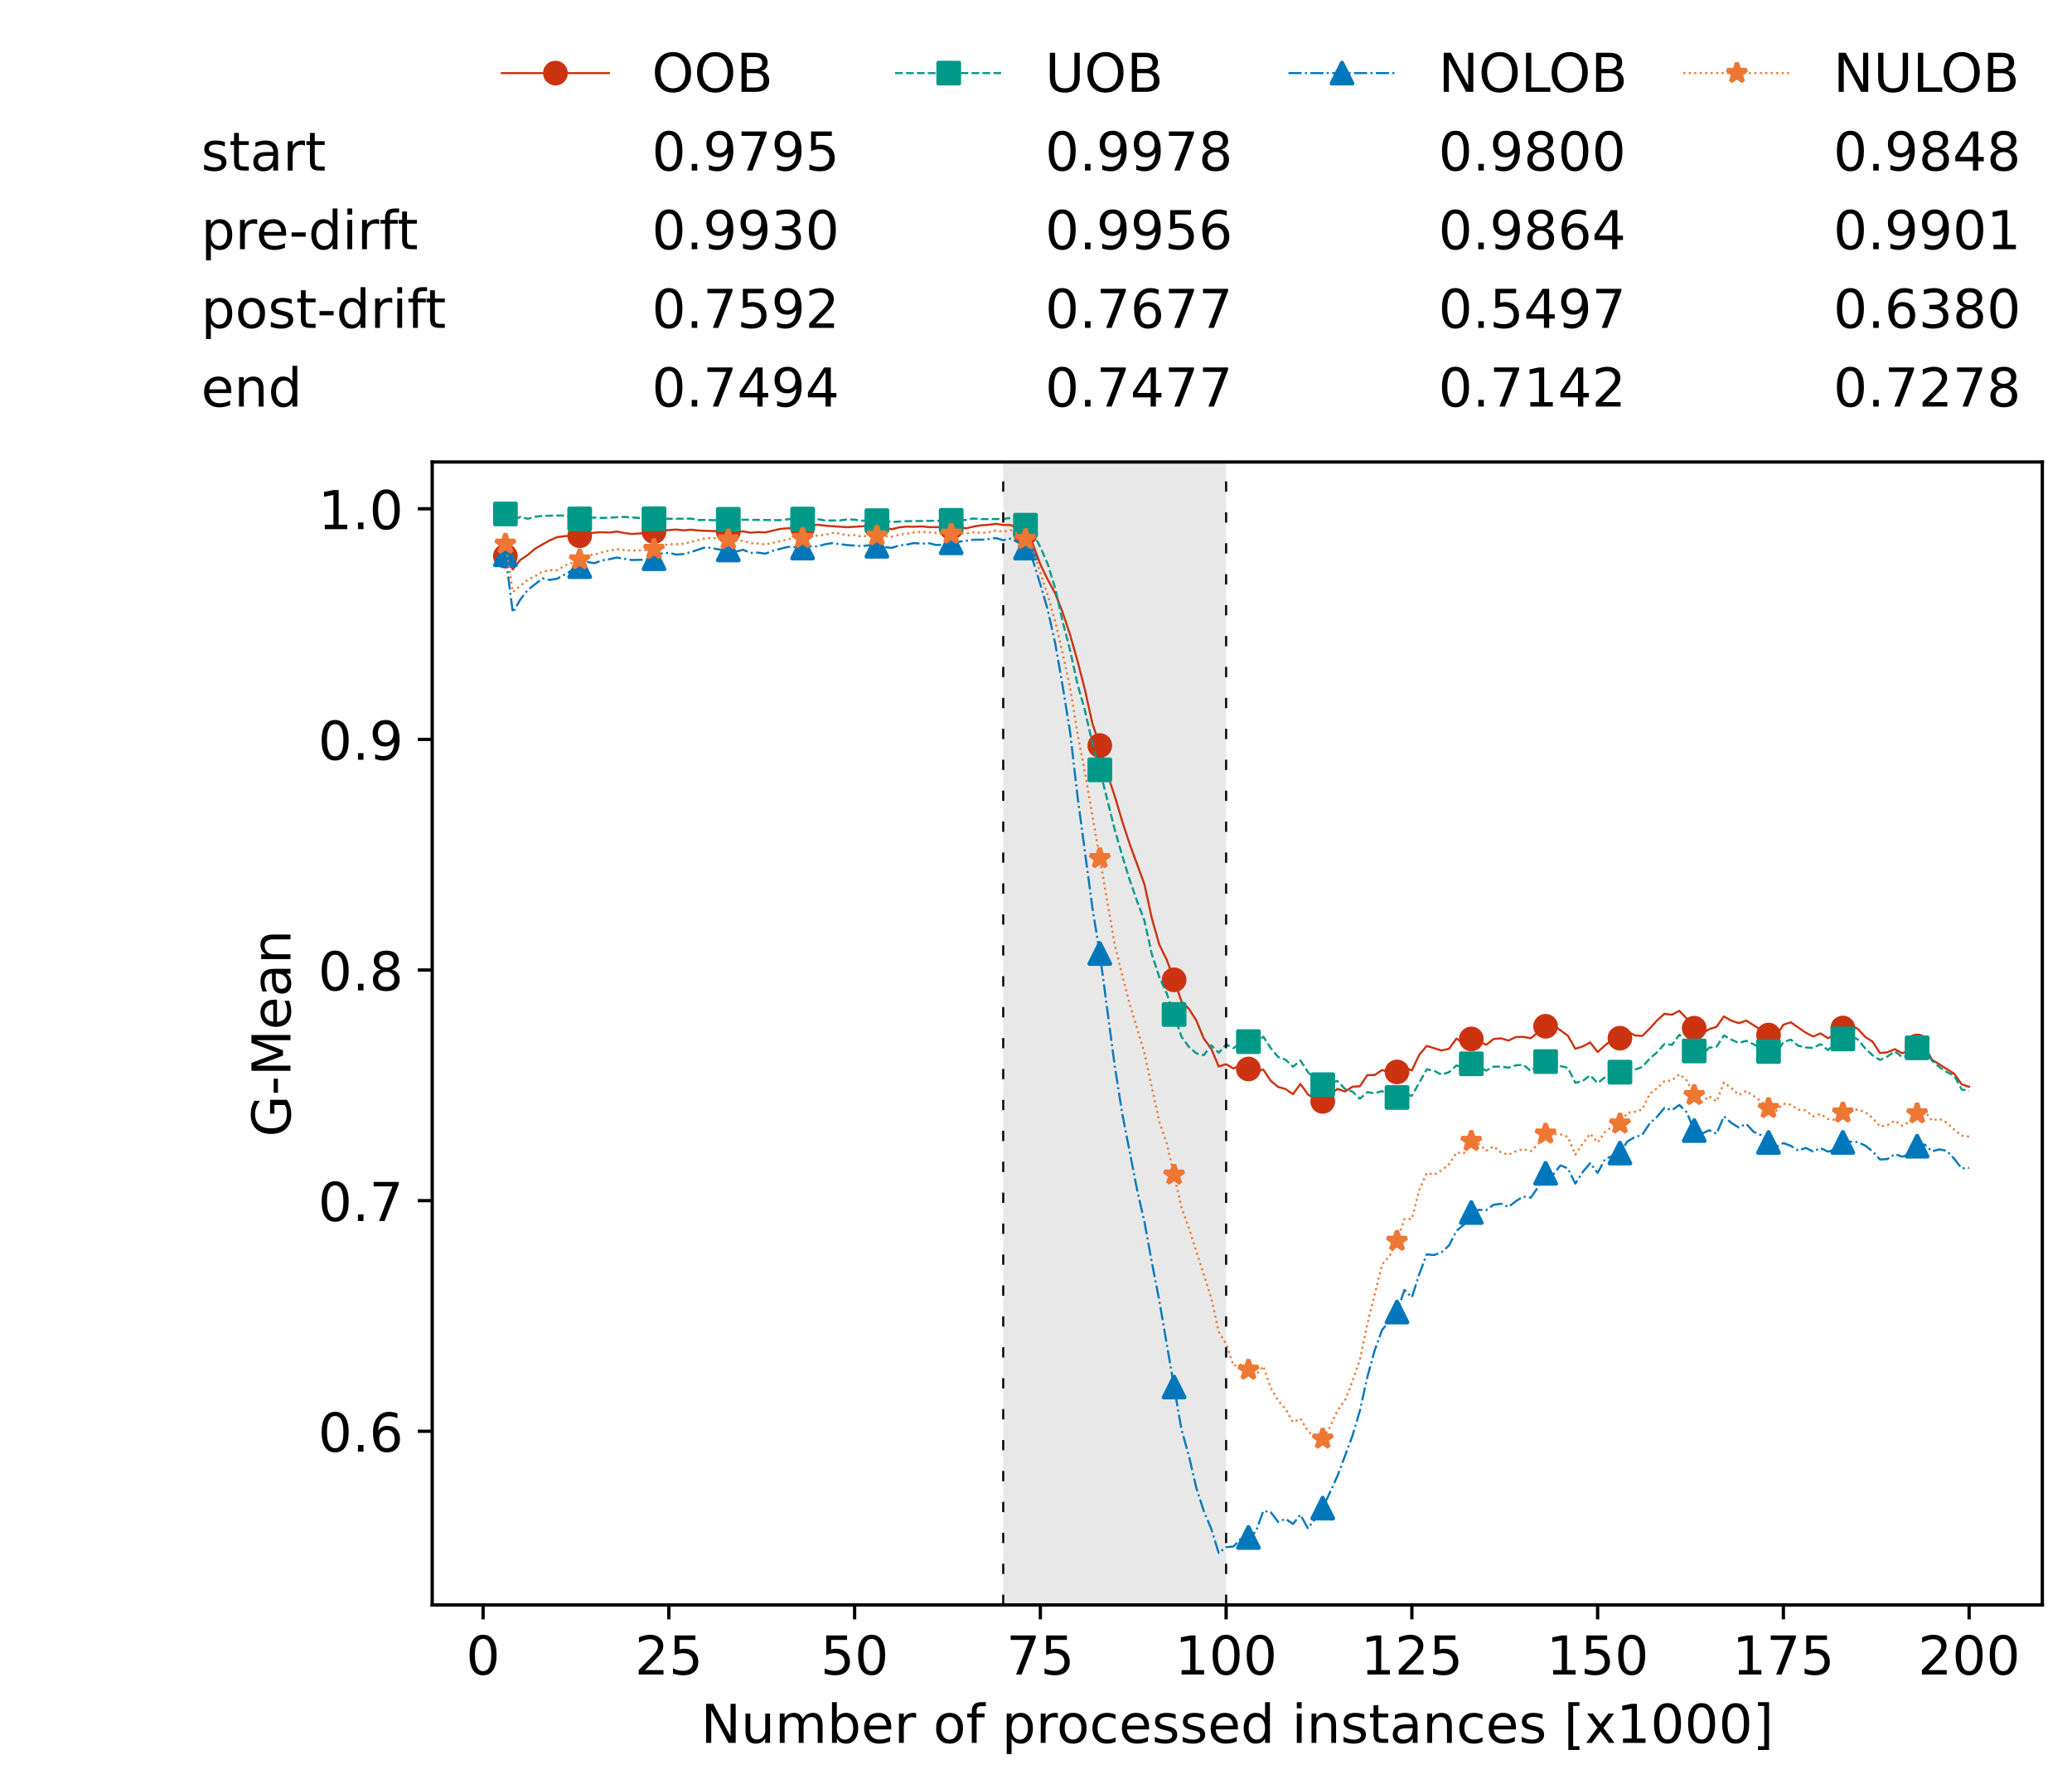 <?xml version="1.0" encoding="utf-8" standalone="no"?>
<!DOCTYPE svg PUBLIC "-//W3C//DTD SVG 1.1//EN"
  "http://www.w3.org/Graphics/SVG/1.1/DTD/svg11.dtd">
<!-- Created with matplotlib (https://matplotlib.org/) -->
<svg height="432.615pt" version="1.1" viewBox="0 0 502.65 432.615" width="502.65pt" xmlns="http://www.w3.org/2000/svg" xmlns:xlink="http://www.w3.org/1999/xlink">
 <defs>
  <style type="text/css">*{stroke-linecap:butt;stroke-linejoin:round;}</style>
 </defs>
 <g id="figure_1">
  <g id="patch_1">
   <path d="M 0 432.615 
L 502.65 432.615 
L 502.65 0 
L 0 0 
z
" style="fill:#ffffff;"/>
  </g>
  <g id="axes_1">
   <g id="patch_2">
    <path d="M 104.85 389.252 
L 495.45 389.252 
L 495.45 112.052 
L 104.85 112.052 
z
" style="fill:#ffffff;"/>
   </g>
   <g id="patch_3">
    <path clip-path="url(#p921bf6607a)" d="M 297.446 389.252 
L 297.446 112.052 
L 243.372 112.052 
L 243.372 389.252 
z
" style="fill:#d3d3d3;opacity:0.5;"/>
   </g>
   <g id="matplotlib.axis_1">
    <g id="xtick_1">
     <g id="line2d_1">
      <defs>
       <path d="M 0 0 
L 0 3.5 
" id="m39406f5e0b" style="stroke:#000000;stroke-width:0.8;"/>
      </defs>
      <g>
       <use style="stroke:#000000;stroke-width:0.8;" x="117.197" xlink:href="#m39406f5e0b" y="389.252"/>
      </g>
     </g>
     <g id="text_1">
      <!-- 0 -->
      <g transform="translate(113.061 406.13)scale(0.13 -0.13)">
       <defs>
        <path d="M 31.781 66.406 
Q 24.172 66.406 20.328 58.906 
Q 16.5 51.422 16.5 36.375 
Q 16.5 21.391 20.328 13.891 
Q 24.172 6.391 31.781 6.391 
Q 39.453 6.391 43.281 13.891 
Q 47.125 21.391 47.125 36.375 
Q 47.125 51.422 43.281 58.906 
Q 39.453 66.406 31.781 66.406 
z
M 31.781 74.219 
Q 44.047 74.219 50.516 64.516 
Q 56.984 54.828 56.984 36.375 
Q 56.984 17.969 50.516 8.266 
Q 44.047 -1.422 31.781 -1.422 
Q 19.531 -1.422 13.062 8.266 
Q 6.594 17.969 6.594 36.375 
Q 6.594 54.828 13.062 64.516 
Q 19.531 74.219 31.781 74.219 
z
" id="DejaVuSans-48"/>
       </defs>
       <use xlink:href="#DejaVuSans-48"/>
      </g>
     </g>
    </g>
    <g id="xtick_2">
     <g id="line2d_2">
      <g>
       <use style="stroke:#000000;stroke-width:0.8;" x="162.259" xlink:href="#m39406f5e0b" y="389.252"/>
      </g>
     </g>
     <g id="text_2">
      <!-- 25 -->
      <g transform="translate(153.988 406.13)scale(0.13 -0.13)">
       <defs>
        <path d="M 19.188 8.297 
L 53.609 8.297 
L 53.609 0 
L 7.328 0 
L 7.328 8.297 
Q 12.938 14.109 22.625 23.891 
Q 32.328 33.688 34.812 36.531 
Q 39.547 41.844 41.422 45.531 
Q 43.312 49.219 43.312 52.781 
Q 43.312 58.594 39.234 62.25 
Q 35.156 65.922 28.609 65.922 
Q 23.969 65.922 18.812 64.312 
Q 13.672 62.703 7.812 59.422 
L 7.812 69.391 
Q 13.766 71.781 18.938 73 
Q 24.125 74.219 28.422 74.219 
Q 39.75 74.219 46.484 68.547 
Q 53.219 62.891 53.219 53.422 
Q 53.219 48.922 51.531 44.891 
Q 49.859 40.875 45.406 35.406 
Q 44.188 33.984 37.641 27.219 
Q 31.109 20.453 19.188 8.297 
z
" id="DejaVuSans-50"/>
        <path d="M 10.797 72.906 
L 49.516 72.906 
L 49.516 64.594 
L 19.828 64.594 
L 19.828 46.734 
Q 21.969 47.469 24.109 47.828 
Q 26.266 48.188 28.422 48.188 
Q 40.625 48.188 47.75 41.5 
Q 54.891 34.812 54.891 23.391 
Q 54.891 11.625 47.562 5.094 
Q 40.234 -1.422 26.906 -1.422 
Q 22.312 -1.422 17.547 -0.641 
Q 12.797 0.141 7.719 1.703 
L 7.719 11.625 
Q 12.109 9.234 16.797 8.062 
Q 21.484 6.891 26.703 6.891 
Q 35.156 6.891 40.078 11.328 
Q 45.016 15.766 45.016 23.391 
Q 45.016 31 40.078 35.438 
Q 35.156 39.891 26.703 39.891 
Q 22.75 39.891 18.812 39.016 
Q 14.891 38.141 10.797 36.281 
z
" id="DejaVuSans-53"/>
       </defs>
       <use xlink:href="#DejaVuSans-50"/>
       <use x="63.623" xlink:href="#DejaVuSans-53"/>
      </g>
     </g>
    </g>
    <g id="xtick_3">
     <g id="line2d_3">
      <g>
       <use style="stroke:#000000;stroke-width:0.8;" x="207.322" xlink:href="#m39406f5e0b" y="389.252"/>
      </g>
     </g>
     <g id="text_3">
      <!-- 50 -->
      <g transform="translate(199.05 406.13)scale(0.13 -0.13)">
       <use xlink:href="#DejaVuSans-53"/>
       <use x="63.623" xlink:href="#DejaVuSans-48"/>
      </g>
     </g>
    </g>
    <g id="xtick_4">
     <g id="line2d_4">
      <g>
       <use style="stroke:#000000;stroke-width:0.8;" x="252.384" xlink:href="#m39406f5e0b" y="389.252"/>
      </g>
     </g>
     <g id="text_4">
      <!-- 75 -->
      <g transform="translate(244.113 406.13)scale(0.13 -0.13)">
       <defs>
        <path d="M 8.203 72.906 
L 55.078 72.906 
L 55.078 68.703 
L 28.609 0 
L 18.312 0 
L 43.219 64.594 
L 8.203 64.594 
z
" id="DejaVuSans-55"/>
       </defs>
       <use xlink:href="#DejaVuSans-55"/>
       <use x="63.623" xlink:href="#DejaVuSans-53"/>
      </g>
     </g>
    </g>
    <g id="xtick_5">
     <g id="line2d_5">
      <g>
       <use style="stroke:#000000;stroke-width:0.8;" x="297.446" xlink:href="#m39406f5e0b" y="389.252"/>
      </g>
     </g>
     <g id="text_5">
      <!-- 100 -->
      <g transform="translate(285.039 406.13)scale(0.13 -0.13)">
       <defs>
        <path d="M 12.406 8.297 
L 28.516 8.297 
L 28.516 63.922 
L 10.984 60.406 
L 10.984 69.391 
L 28.422 72.906 
L 38.281 72.906 
L 38.281 8.297 
L 54.391 8.297 
L 54.391 0 
L 12.406 0 
z
" id="DejaVuSans-49"/>
       </defs>
       <use xlink:href="#DejaVuSans-49"/>
       <use x="63.623" xlink:href="#DejaVuSans-48"/>
       <use x="127.246" xlink:href="#DejaVuSans-48"/>
      </g>
     </g>
    </g>
    <g id="xtick_6">
     <g id="line2d_6">
      <g>
       <use style="stroke:#000000;stroke-width:0.8;" x="342.509" xlink:href="#m39406f5e0b" y="389.252"/>
      </g>
     </g>
     <g id="text_6">
      <!-- 125 -->
      <g transform="translate(330.102 406.13)scale(0.13 -0.13)">
       <use xlink:href="#DejaVuSans-49"/>
       <use x="63.623" xlink:href="#DejaVuSans-50"/>
       <use x="127.246" xlink:href="#DejaVuSans-53"/>
      </g>
     </g>
    </g>
    <g id="xtick_7">
     <g id="line2d_7">
      <g>
       <use style="stroke:#000000;stroke-width:0.8;" x="387.571" xlink:href="#m39406f5e0b" y="389.252"/>
      </g>
     </g>
     <g id="text_7">
      <!-- 150 -->
      <g transform="translate(375.164 406.13)scale(0.13 -0.13)">
       <use xlink:href="#DejaVuSans-49"/>
       <use x="63.623" xlink:href="#DejaVuSans-53"/>
       <use x="127.246" xlink:href="#DejaVuSans-48"/>
      </g>
     </g>
    </g>
    <g id="xtick_8">
     <g id="line2d_8">
      <g>
       <use style="stroke:#000000;stroke-width:0.8;" x="432.633" xlink:href="#m39406f5e0b" y="389.252"/>
      </g>
     </g>
     <g id="text_8">
      <!-- 175 -->
      <g transform="translate(420.226 406.13)scale(0.13 -0.13)">
       <use xlink:href="#DejaVuSans-49"/>
       <use x="63.623" xlink:href="#DejaVuSans-55"/>
       <use x="127.246" xlink:href="#DejaVuSans-53"/>
      </g>
     </g>
    </g>
    <g id="xtick_9">
     <g id="line2d_9">
      <g>
       <use style="stroke:#000000;stroke-width:0.8;" x="477.695" xlink:href="#m39406f5e0b" y="389.252"/>
      </g>
     </g>
     <g id="text_9">
      <!-- 200 -->
      <g transform="translate(465.289 406.13)scale(0.13 -0.13)">
       <use xlink:href="#DejaVuSans-50"/>
       <use x="63.623" xlink:href="#DejaVuSans-48"/>
       <use x="127.246" xlink:href="#DejaVuSans-48"/>
      </g>
     </g>
    </g>
    <g id="text_10">
     <!-- Number of processed instances [x1000] -->
     <g transform="translate(170.025 422.711)scale(0.13 -0.13)">
      <defs>
       <path d="M 9.812 72.906 
L 23.094 72.906 
L 55.422 11.922 
L 55.422 72.906 
L 64.984 72.906 
L 64.984 0 
L 51.703 0 
L 19.391 60.984 
L 19.391 0 
L 9.812 0 
z
" id="DejaVuSans-78"/>
       <path d="M 8.5 21.578 
L 8.5 54.688 
L 17.484 54.688 
L 17.484 21.922 
Q 17.484 14.156 20.5 10.266 
Q 23.531 6.391 29.594 6.391 
Q 36.859 6.391 41.078 11.031 
Q 45.312 15.672 45.312 23.688 
L 45.312 54.688 
L 54.297 54.688 
L 54.297 0 
L 45.312 0 
L 45.312 8.406 
Q 42.047 3.422 37.719 1 
Q 33.406 -1.422 27.688 -1.422 
Q 18.266 -1.422 13.375 4.438 
Q 8.5 10.297 8.5 21.578 
z
M 31.109 56 
z
" id="DejaVuSans-117"/>
       <path d="M 52 44.188 
Q 55.375 50.25 60.062 53.125 
Q 64.75 56 71.094 56 
Q 79.641 56 84.281 50.016 
Q 88.922 44.047 88.922 33.016 
L 88.922 0 
L 79.891 0 
L 79.891 32.719 
Q 79.891 40.578 77.094 44.375 
Q 74.312 48.188 68.609 48.188 
Q 61.625 48.188 57.562 43.547 
Q 53.516 38.922 53.516 30.906 
L 53.516 0 
L 44.484 0 
L 44.484 32.719 
Q 44.484 40.625 41.703 44.406 
Q 38.922 48.188 33.109 48.188 
Q 26.219 48.188 22.156 43.531 
Q 18.109 38.875 18.109 30.906 
L 18.109 0 
L 9.078 0 
L 9.078 54.688 
L 18.109 54.688 
L 18.109 46.188 
Q 21.188 51.219 25.484 53.609 
Q 29.781 56 35.688 56 
Q 41.656 56 45.828 52.969 
Q 50 49.953 52 44.188 
z
" id="DejaVuSans-109"/>
       <path d="M 48.688 27.297 
Q 48.688 37.203 44.609 42.844 
Q 40.531 48.484 33.406 48.484 
Q 26.266 48.484 22.188 42.844 
Q 18.109 37.203 18.109 27.297 
Q 18.109 17.391 22.188 11.75 
Q 26.266 6.109 33.406 6.109 
Q 40.531 6.109 44.609 11.75 
Q 48.688 17.391 48.688 27.297 
z
M 18.109 46.391 
Q 20.953 51.266 25.266 53.625 
Q 29.594 56 35.594 56 
Q 45.562 56 51.781 48.094 
Q 58.016 40.188 58.016 27.297 
Q 58.016 14.406 51.781 6.484 
Q 45.562 -1.422 35.594 -1.422 
Q 29.594 -1.422 25.266 0.953 
Q 20.953 3.328 18.109 8.203 
L 18.109 0 
L 9.078 0 
L 9.078 75.984 
L 18.109 75.984 
z
" id="DejaVuSans-98"/>
       <path d="M 56.203 29.594 
L 56.203 25.203 
L 14.891 25.203 
Q 15.484 15.922 20.484 11.062 
Q 25.484 6.203 34.422 6.203 
Q 39.594 6.203 44.453 7.469 
Q 49.312 8.734 54.109 11.281 
L 54.109 2.781 
Q 49.266 0.734 44.188 -0.344 
Q 39.109 -1.422 33.891 -1.422 
Q 20.797 -1.422 13.156 6.188 
Q 5.516 13.812 5.516 26.812 
Q 5.516 40.234 12.766 48.109 
Q 20.016 56 32.328 56 
Q 43.359 56 49.781 48.891 
Q 56.203 41.797 56.203 29.594 
z
M 47.219 32.234 
Q 47.125 39.594 43.094 43.984 
Q 39.062 48.391 32.422 48.391 
Q 24.906 48.391 20.391 44.141 
Q 15.875 39.891 15.188 32.172 
z
" id="DejaVuSans-101"/>
       <path d="M 41.109 46.297 
Q 39.594 47.172 37.812 47.578 
Q 36.031 48 33.891 48 
Q 26.266 48 22.188 43.047 
Q 18.109 38.094 18.109 28.812 
L 18.109 0 
L 9.078 0 
L 9.078 54.688 
L 18.109 54.688 
L 18.109 46.188 
Q 20.953 51.172 25.484 53.578 
Q 30.031 56 36.531 56 
Q 37.453 56 38.578 55.875 
Q 39.703 55.766 41.062 55.516 
z
" id="DejaVuSans-114"/>
       <path id="DejaVuSans-32"/>
       <path d="M 30.609 48.391 
Q 23.391 48.391 19.188 42.75 
Q 14.984 37.109 14.984 27.297 
Q 14.984 17.484 19.156 11.844 
Q 23.344 6.203 30.609 6.203 
Q 37.797 6.203 41.984 11.859 
Q 46.188 17.531 46.188 27.297 
Q 46.188 37.016 41.984 42.703 
Q 37.797 48.391 30.609 48.391 
z
M 30.609 56 
Q 42.328 56 49.016 48.375 
Q 55.719 40.766 55.719 27.297 
Q 55.719 13.875 49.016 6.219 
Q 42.328 -1.422 30.609 -1.422 
Q 18.844 -1.422 12.172 6.219 
Q 5.516 13.875 5.516 27.297 
Q 5.516 40.766 12.172 48.375 
Q 18.844 56 30.609 56 
z
" id="DejaVuSans-111"/>
       <path d="M 37.109 75.984 
L 37.109 68.5 
L 28.516 68.5 
Q 23.688 68.5 21.797 66.547 
Q 19.922 64.594 19.922 59.516 
L 19.922 54.688 
L 34.719 54.688 
L 34.719 47.703 
L 19.922 47.703 
L 19.922 0 
L 10.891 0 
L 10.891 47.703 
L 2.297 47.703 
L 2.297 54.688 
L 10.891 54.688 
L 10.891 58.5 
Q 10.891 67.625 15.141 71.797 
Q 19.391 75.984 28.609 75.984 
z
" id="DejaVuSans-102"/>
       <path d="M 18.109 8.203 
L 18.109 -20.797 
L 9.078 -20.797 
L 9.078 54.688 
L 18.109 54.688 
L 18.109 46.391 
Q 20.953 51.266 25.266 53.625 
Q 29.594 56 35.594 56 
Q 45.562 56 51.781 48.094 
Q 58.016 40.188 58.016 27.297 
Q 58.016 14.406 51.781 6.484 
Q 45.562 -1.422 35.594 -1.422 
Q 29.594 -1.422 25.266 0.953 
Q 20.953 3.328 18.109 8.203 
z
M 48.688 27.297 
Q 48.688 37.203 44.609 42.844 
Q 40.531 48.484 33.406 48.484 
Q 26.266 48.484 22.188 42.844 
Q 18.109 37.203 18.109 27.297 
Q 18.109 17.391 22.188 11.75 
Q 26.266 6.109 33.406 6.109 
Q 40.531 6.109 44.609 11.75 
Q 48.688 17.391 48.688 27.297 
z
" id="DejaVuSans-112"/>
       <path d="M 48.781 52.594 
L 48.781 44.188 
Q 44.969 46.297 41.141 47.344 
Q 37.312 48.391 33.406 48.391 
Q 24.656 48.391 19.812 42.844 
Q 14.984 37.312 14.984 27.297 
Q 14.984 17.281 19.812 11.734 
Q 24.656 6.203 33.406 6.203 
Q 37.312 6.203 41.141 7.25 
Q 44.969 8.297 48.781 10.406 
L 48.781 2.094 
Q 45.016 0.344 40.984 -0.531 
Q 36.969 -1.422 32.422 -1.422 
Q 20.062 -1.422 12.781 6.344 
Q 5.516 14.109 5.516 27.297 
Q 5.516 40.672 12.859 48.328 
Q 20.219 56 33.016 56 
Q 37.156 56 41.109 55.141 
Q 45.062 54.297 48.781 52.594 
z
" id="DejaVuSans-99"/>
       <path d="M 44.281 53.078 
L 44.281 44.578 
Q 40.484 46.531 36.375 47.5 
Q 32.281 48.484 27.875 48.484 
Q 21.188 48.484 17.844 46.438 
Q 14.5 44.391 14.5 40.281 
Q 14.5 37.156 16.891 35.375 
Q 19.281 33.594 26.516 31.984 
L 29.594 31.297 
Q 39.156 29.25 43.188 25.516 
Q 47.219 21.781 47.219 15.094 
Q 47.219 7.469 41.188 3.016 
Q 35.156 -1.422 24.609 -1.422 
Q 20.219 -1.422 15.453 -0.562 
Q 10.688 0.297 5.422 2 
L 5.422 11.281 
Q 10.406 8.688 15.234 7.391 
Q 20.062 6.109 24.812 6.109 
Q 31.156 6.109 34.562 8.281 
Q 37.984 10.453 37.984 14.406 
Q 37.984 18.062 35.516 20.016 
Q 33.062 21.969 24.703 23.781 
L 21.578 24.516 
Q 13.234 26.266 9.516 29.906 
Q 5.812 33.547 5.812 39.891 
Q 5.812 47.609 11.281 51.797 
Q 16.75 56 26.812 56 
Q 31.781 56 36.172 55.266 
Q 40.578 54.547 44.281 53.078 
z
" id="DejaVuSans-115"/>
       <path d="M 45.406 46.391 
L 45.406 75.984 
L 54.391 75.984 
L 54.391 0 
L 45.406 0 
L 45.406 8.203 
Q 42.578 3.328 38.25 0.953 
Q 33.938 -1.422 27.875 -1.422 
Q 17.969 -1.422 11.734 6.484 
Q 5.516 14.406 5.516 27.297 
Q 5.516 40.188 11.734 48.094 
Q 17.969 56 27.875 56 
Q 33.938 56 38.25 53.625 
Q 42.578 51.266 45.406 46.391 
z
M 14.797 27.297 
Q 14.797 17.391 18.875 11.75 
Q 22.953 6.109 30.078 6.109 
Q 37.203 6.109 41.297 11.75 
Q 45.406 17.391 45.406 27.297 
Q 45.406 37.203 41.297 42.844 
Q 37.203 48.484 30.078 48.484 
Q 22.953 48.484 18.875 42.844 
Q 14.797 37.203 14.797 27.297 
z
" id="DejaVuSans-100"/>
       <path d="M 9.422 54.688 
L 18.406 54.688 
L 18.406 0 
L 9.422 0 
z
M 9.422 75.984 
L 18.406 75.984 
L 18.406 64.594 
L 9.422 64.594 
z
" id="DejaVuSans-105"/>
       <path d="M 54.891 33.016 
L 54.891 0 
L 45.906 0 
L 45.906 32.719 
Q 45.906 40.484 42.875 44.328 
Q 39.844 48.188 33.797 48.188 
Q 26.516 48.188 22.312 43.547 
Q 18.109 38.922 18.109 30.906 
L 18.109 0 
L 9.078 0 
L 9.078 54.688 
L 18.109 54.688 
L 18.109 46.188 
Q 21.344 51.125 25.703 53.562 
Q 30.078 56 35.797 56 
Q 45.219 56 50.047 50.172 
Q 54.891 44.344 54.891 33.016 
z
" id="DejaVuSans-110"/>
       <path d="M 18.312 70.219 
L 18.312 54.688 
L 36.812 54.688 
L 36.812 47.703 
L 18.312 47.703 
L 18.312 18.016 
Q 18.312 11.328 20.141 9.422 
Q 21.969 7.516 27.594 7.516 
L 36.812 7.516 
L 36.812 0 
L 27.594 0 
Q 17.188 0 13.234 3.875 
Q 9.281 7.766 9.281 18.016 
L 9.281 47.703 
L 2.688 47.703 
L 2.688 54.688 
L 9.281 54.688 
L 9.281 70.219 
z
" id="DejaVuSans-116"/>
       <path d="M 34.281 27.484 
Q 23.391 27.484 19.188 25 
Q 14.984 22.516 14.984 16.5 
Q 14.984 11.719 18.141 8.906 
Q 21.297 6.109 26.703 6.109 
Q 34.188 6.109 38.703 11.406 
Q 43.219 16.703 43.219 25.484 
L 43.219 27.484 
z
M 52.203 31.203 
L 52.203 0 
L 43.219 0 
L 43.219 8.297 
Q 40.141 3.328 35.547 0.953 
Q 30.953 -1.422 24.312 -1.422 
Q 15.922 -1.422 10.953 3.297 
Q 6 8.016 6 15.922 
Q 6 25.141 12.172 29.828 
Q 18.359 34.516 30.609 34.516 
L 43.219 34.516 
L 43.219 35.406 
Q 43.219 41.609 39.141 45 
Q 35.062 48.391 27.688 48.391 
Q 23 48.391 18.547 47.266 
Q 14.109 46.141 10.016 43.891 
L 10.016 52.203 
Q 14.938 54.109 19.578 55.047 
Q 24.219 56 28.609 56 
Q 40.484 56 46.344 49.844 
Q 52.203 43.703 52.203 31.203 
z
" id="DejaVuSans-97"/>
       <path d="M 8.594 75.984 
L 29.297 75.984 
L 29.297 69 
L 17.578 69 
L 17.578 -6.203 
L 29.297 -6.203 
L 29.297 -13.188 
L 8.594 -13.188 
z
" id="DejaVuSans-91"/>
       <path d="M 54.891 54.688 
L 35.109 28.078 
L 55.906 0 
L 45.312 0 
L 29.391 21.484 
L 13.484 0 
L 2.875 0 
L 24.125 28.609 
L 4.688 54.688 
L 15.281 54.688 
L 29.781 35.203 
L 44.281 54.688 
z
" id="DejaVuSans-120"/>
       <path d="M 30.422 75.984 
L 30.422 -13.188 
L 9.719 -13.188 
L 9.719 -6.203 
L 21.391 -6.203 
L 21.391 69 
L 9.719 69 
L 9.719 75.984 
z
" id="DejaVuSans-93"/>
      </defs>
      <use xlink:href="#DejaVuSans-78"/>
      <use x="74.805" xlink:href="#DejaVuSans-117"/>
      <use x="138.184" xlink:href="#DejaVuSans-109"/>
      <use x="235.596" xlink:href="#DejaVuSans-98"/>
      <use x="299.072" xlink:href="#DejaVuSans-101"/>
      <use x="360.596" xlink:href="#DejaVuSans-114"/>
      <use x="401.709" xlink:href="#DejaVuSans-32"/>
      <use x="433.496" xlink:href="#DejaVuSans-111"/>
      <use x="494.678" xlink:href="#DejaVuSans-102"/>
      <use x="529.883" xlink:href="#DejaVuSans-32"/>
      <use x="561.67" xlink:href="#DejaVuSans-112"/>
      <use x="625.146" xlink:href="#DejaVuSans-114"/>
      <use x="664.01" xlink:href="#DejaVuSans-111"/>
      <use x="725.191" xlink:href="#DejaVuSans-99"/>
      <use x="780.172" xlink:href="#DejaVuSans-101"/>
      <use x="841.695" xlink:href="#DejaVuSans-115"/>
      <use x="893.795" xlink:href="#DejaVuSans-115"/>
      <use x="945.895" xlink:href="#DejaVuSans-101"/>
      <use x="1007.418" xlink:href="#DejaVuSans-100"/>
      <use x="1070.895" xlink:href="#DejaVuSans-32"/>
      <use x="1102.682" xlink:href="#DejaVuSans-105"/>
      <use x="1130.465" xlink:href="#DejaVuSans-110"/>
      <use x="1193.844" xlink:href="#DejaVuSans-115"/>
      <use x="1245.943" xlink:href="#DejaVuSans-116"/>
      <use x="1285.152" xlink:href="#DejaVuSans-97"/>
      <use x="1346.432" xlink:href="#DejaVuSans-110"/>
      <use x="1409.811" xlink:href="#DejaVuSans-99"/>
      <use x="1464.791" xlink:href="#DejaVuSans-101"/>
      <use x="1526.314" xlink:href="#DejaVuSans-115"/>
      <use x="1578.414" xlink:href="#DejaVuSans-32"/>
      <use x="1610.201" xlink:href="#DejaVuSans-91"/>
      <use x="1649.215" xlink:href="#DejaVuSans-120"/>
      <use x="1708.395" xlink:href="#DejaVuSans-49"/>
      <use x="1772.018" xlink:href="#DejaVuSans-48"/>
      <use x="1835.641" xlink:href="#DejaVuSans-48"/>
      <use x="1899.264" xlink:href="#DejaVuSans-48"/>
      <use x="1962.887" xlink:href="#DejaVuSans-93"/>
     </g>
    </g>
   </g>
   <g id="matplotlib.axis_2">
    <g id="ytick_1">
     <g id="line2d_10">
      <defs>
       <path d="M 0 0 
L -3.5 0 
" id="mc699e47ac7" style="stroke:#000000;stroke-width:0.8;"/>
      </defs>
      <g>
       <use style="stroke:#000000;stroke-width:0.8;" x="104.85" xlink:href="#mc699e47ac7" y="347.129"/>
      </g>
     </g>
     <g id="text_11">
      <!-- 0.6 -->
      <g transform="translate(77.176 352.068)scale(0.13 -0.13)">
       <defs>
        <path d="M 10.688 12.406 
L 21 12.406 
L 21 0 
L 10.688 0 
z
" id="DejaVuSans-46"/>
        <path d="M 33.016 40.375 
Q 26.375 40.375 22.484 35.828 
Q 18.609 31.297 18.609 23.391 
Q 18.609 15.531 22.484 10.953 
Q 26.375 6.391 33.016 6.391 
Q 39.656 6.391 43.531 10.953 
Q 47.406 15.531 47.406 23.391 
Q 47.406 31.297 43.531 35.828 
Q 39.656 40.375 33.016 40.375 
z
M 52.594 71.297 
L 52.594 62.312 
Q 48.875 64.062 45.094 64.984 
Q 41.312 65.922 37.594 65.922 
Q 27.828 65.922 22.672 59.328 
Q 17.531 52.734 16.797 39.406 
Q 19.672 43.656 24.016 45.922 
Q 28.375 48.188 33.594 48.188 
Q 44.578 48.188 50.953 41.516 
Q 57.328 34.859 57.328 23.391 
Q 57.328 12.156 50.688 5.359 
Q 44.047 -1.422 33.016 -1.422 
Q 20.359 -1.422 13.672 8.266 
Q 6.984 17.969 6.984 36.375 
Q 6.984 53.656 15.188 63.938 
Q 23.391 74.219 37.203 74.219 
Q 40.922 74.219 44.703 73.484 
Q 48.484 72.75 52.594 71.297 
z
" id="DejaVuSans-54"/>
       </defs>
       <use xlink:href="#DejaVuSans-48"/>
       <use x="63.623" xlink:href="#DejaVuSans-46"/>
       <use x="95.41" xlink:href="#DejaVuSans-54"/>
      </g>
     </g>
    </g>
    <g id="ytick_2">
     <g id="line2d_11">
      <g>
       <use style="stroke:#000000;stroke-width:0.8;" x="104.85" xlink:href="#mc699e47ac7" y="291.196"/>
      </g>
     </g>
     <g id="text_12">
      <!-- 0.7 -->
      <g transform="translate(77.176 296.135)scale(0.13 -0.13)">
       <use xlink:href="#DejaVuSans-48"/>
       <use x="63.623" xlink:href="#DejaVuSans-46"/>
       <use x="95.41" xlink:href="#DejaVuSans-55"/>
      </g>
     </g>
    </g>
    <g id="ytick_3">
     <g id="line2d_12">
      <g>
       <use style="stroke:#000000;stroke-width:0.8;" x="104.85" xlink:href="#mc699e47ac7" y="235.263"/>
      </g>
     </g>
     <g id="text_13">
      <!-- 0.8 -->
      <g transform="translate(77.176 240.202)scale(0.13 -0.13)">
       <defs>
        <path d="M 31.781 34.625 
Q 24.75 34.625 20.719 30.859 
Q 16.703 27.094 16.703 20.516 
Q 16.703 13.922 20.719 10.156 
Q 24.75 6.391 31.781 6.391 
Q 38.812 6.391 42.859 10.172 
Q 46.922 13.969 46.922 20.516 
Q 46.922 27.094 42.891 30.859 
Q 38.875 34.625 31.781 34.625 
z
M 21.922 38.812 
Q 15.578 40.375 12.031 44.719 
Q 8.5 49.078 8.5 55.328 
Q 8.5 64.062 14.719 69.141 
Q 20.953 74.219 31.781 74.219 
Q 42.672 74.219 48.875 69.141 
Q 55.078 64.062 55.078 55.328 
Q 55.078 49.078 51.531 44.719 
Q 48 40.375 41.703 38.812 
Q 48.828 37.156 52.797 32.312 
Q 56.781 27.484 56.781 20.516 
Q 56.781 9.906 50.312 4.234 
Q 43.844 -1.422 31.781 -1.422 
Q 19.734 -1.422 13.25 4.234 
Q 6.781 9.906 6.781 20.516 
Q 6.781 27.484 10.781 32.312 
Q 14.797 37.156 21.922 38.812 
z
M 18.312 54.391 
Q 18.312 48.734 21.844 45.562 
Q 25.391 42.391 31.781 42.391 
Q 38.141 42.391 41.719 45.562 
Q 45.312 48.734 45.312 54.391 
Q 45.312 60.062 41.719 63.234 
Q 38.141 66.406 31.781 66.406 
Q 25.391 66.406 21.844 63.234 
Q 18.312 60.062 18.312 54.391 
z
" id="DejaVuSans-56"/>
       </defs>
       <use xlink:href="#DejaVuSans-48"/>
       <use x="63.623" xlink:href="#DejaVuSans-46"/>
       <use x="95.41" xlink:href="#DejaVuSans-56"/>
      </g>
     </g>
    </g>
    <g id="ytick_4">
     <g id="line2d_13">
      <g>
       <use style="stroke:#000000;stroke-width:0.8;" x="104.85" xlink:href="#mc699e47ac7" y="179.331"/>
      </g>
     </g>
     <g id="text_14">
      <!-- 0.9 -->
      <g transform="translate(77.176 184.27)scale(0.13 -0.13)">
       <defs>
        <path d="M 10.984 1.516 
L 10.984 10.5 
Q 14.703 8.734 18.5 7.812 
Q 22.312 6.891 25.984 6.891 
Q 35.75 6.891 40.891 13.453 
Q 46.047 20.016 46.781 33.406 
Q 43.953 29.203 39.594 26.953 
Q 35.25 24.703 29.984 24.703 
Q 19.047 24.703 12.672 31.312 
Q 6.297 37.938 6.297 49.422 
Q 6.297 60.641 12.938 67.422 
Q 19.578 74.219 30.609 74.219 
Q 43.266 74.219 49.922 64.516 
Q 56.594 54.828 56.594 36.375 
Q 56.594 19.141 48.406 8.859 
Q 40.234 -1.422 26.422 -1.422 
Q 22.703 -1.422 18.891 -0.688 
Q 15.094 0.047 10.984 1.516 
z
M 30.609 32.422 
Q 37.25 32.422 41.125 36.953 
Q 45.016 41.5 45.016 49.422 
Q 45.016 57.281 41.125 61.844 
Q 37.25 66.406 30.609 66.406 
Q 23.969 66.406 20.094 61.844 
Q 16.219 57.281 16.219 49.422 
Q 16.219 41.5 20.094 36.953 
Q 23.969 32.422 30.609 32.422 
z
" id="DejaVuSans-57"/>
       </defs>
       <use xlink:href="#DejaVuSans-48"/>
       <use x="63.623" xlink:href="#DejaVuSans-46"/>
       <use x="95.41" xlink:href="#DejaVuSans-57"/>
      </g>
     </g>
    </g>
    <g id="ytick_5">
     <g id="line2d_14">
      <g>
       <use style="stroke:#000000;stroke-width:0.8;" x="104.85" xlink:href="#mc699e47ac7" y="123.398"/>
      </g>
     </g>
     <g id="text_15">
      <!-- 1.0 -->
      <g transform="translate(77.176 128.337)scale(0.13 -0.13)">
       <use xlink:href="#DejaVuSans-49"/>
       <use x="63.623" xlink:href="#DejaVuSans-46"/>
       <use x="95.41" xlink:href="#DejaVuSans-48"/>
      </g>
     </g>
    </g>
    <g id="text_16">
     <!-- G-Mean -->
     <g transform="translate(70.472 275.744)rotate(-90)scale(0.13 -0.13)">
      <defs>
       <path d="M 59.516 10.406 
L 59.516 29.984 
L 43.406 29.984 
L 43.406 38.094 
L 69.281 38.094 
L 69.281 6.781 
Q 63.578 2.734 56.688 0.656 
Q 49.812 -1.422 42 -1.422 
Q 24.906 -1.422 15.25 8.562 
Q 5.609 18.562 5.609 36.375 
Q 5.609 54.25 15.25 64.234 
Q 24.906 74.219 42 74.219 
Q 49.125 74.219 55.547 72.453 
Q 61.969 70.703 67.391 67.281 
L 67.391 56.781 
Q 61.922 61.422 55.766 63.766 
Q 49.609 66.109 42.828 66.109 
Q 29.438 66.109 22.719 58.641 
Q 16.016 51.172 16.016 36.375 
Q 16.016 21.625 22.719 14.156 
Q 29.438 6.688 42.828 6.688 
Q 48.047 6.688 52.141 7.594 
Q 56.25 8.5 59.516 10.406 
z
" id="DejaVuSans-71"/>
       <path d="M 4.891 31.391 
L 31.203 31.391 
L 31.203 23.391 
L 4.891 23.391 
z
" id="DejaVuSans-45"/>
       <path d="M 9.812 72.906 
L 24.516 72.906 
L 43.109 23.297 
L 61.812 72.906 
L 76.516 72.906 
L 76.516 0 
L 66.891 0 
L 66.891 64.016 
L 48.094 14.016 
L 38.188 14.016 
L 19.391 64.016 
L 19.391 0 
L 9.812 0 
z
" id="DejaVuSans-77"/>
      </defs>
      <use xlink:href="#DejaVuSans-71"/>
      <use x="77.49" xlink:href="#DejaVuSans-45"/>
      <use x="113.574" xlink:href="#DejaVuSans-77"/>
      <use x="199.854" xlink:href="#DejaVuSans-101"/>
      <use x="261.377" xlink:href="#DejaVuSans-97"/>
      <use x="322.656" xlink:href="#DejaVuSans-110"/>
     </g>
    </g>
   </g>
   <g id="line2d_15"/>
   <g id="line2d_16"/>
   <g id="line2d_17"/>
   <g id="line2d_18"/>
   <g id="line2d_19"/>
   <g id="line2d_20">
    <path clip-path="url(#p921bf6607a)" d="M 122.605 134.875 
L 124.407 138.092 
L 126.21 135.802 
L 128.012 134.603 
L 129.815 133.061 
L 133.419 131.018 
L 135.222 130.26 
L 137.024 130.025 
L 140.629 129.938 
L 142.432 129.419 
L 144.234 129.187 
L 146.037 129.074 
L 147.839 129.169 
L 149.642 128.907 
L 151.444 129.265 
L 153.247 129.506 
L 156.852 129.27 
L 160.457 128.683 
L 164.062 128.431 
L 165.864 128.626 
L 167.667 128.467 
L 169.469 128.676 
L 178.482 129.003 
L 180.284 128.883 
L 182.087 129.193 
L 183.889 129.044 
L 185.692 129.121 
L 189.297 128.275 
L 191.099 128.128 
L 194.704 128.025 
L 196.507 127.544 
L 198.309 127.249 
L 200.112 127.493 
L 205.519 127.869 
L 210.927 127.525 
L 212.729 127.774 
L 214.532 127.898 
L 216.334 128.365 
L 218.137 127.89 
L 219.939 127.715 
L 221.742 127.761 
L 223.544 127.672 
L 225.347 127.841 
L 227.149 127.841 
L 230.754 127.985 
L 232.557 127.825 
L 234.359 128.143 
L 236.162 127.706 
L 237.964 127.419 
L 239.767 127.287 
L 241.569 127.043 
L 243.372 127.311 
L 245.174 127.345 
L 246.976 128.118 
L 248.779 129.314 
L 250.581 131.999 
L 252.384 136.899 
L 254.186 140.597 
L 255.989 143.929 
L 257.791 148.527 
L 259.594 153.954 
L 261.396 160.309 
L 263.199 167.292 
L 265.001 175.47 
L 266.804 180.822 
L 268.606 187.615 
L 270.409 193.028 
L 272.211 199.083 
L 274.014 204.602 
L 277.619 214.44 
L 279.421 222.688 
L 281.224 229.069 
L 283.026 232.746 
L 284.829 237.649 
L 286.631 242.914 
L 288.434 244.694 
L 290.236 247.529 
L 292.039 251.904 
L 293.841 254.351 
L 295.644 258.657 
L 297.446 258.109 
L 299.249 259.165 
L 301.051 258.104 
L 302.854 259.265 
L 304.656 259.93 
L 306.459 259.4 
L 308.261 262.129 
L 310.064 263.61 
L 311.866 264.134 
L 313.669 265.372 
L 315.471 262.868 
L 317.274 265.403 
L 319.076 266.636 
L 320.879 267.126 
L 322.681 265.452 
L 324.484 264.093 
L 326.286 264.725 
L 328.089 263.578 
L 329.891 263.459 
L 331.694 260.756 
L 333.496 260.719 
L 335.299 259.516 
L 337.101 260.152 
L 338.904 259.981 
L 340.706 258.897 
L 342.509 259.61 
L 344.311 255.803 
L 346.114 253.669 
L 349.719 254.778 
L 351.521 254.362 
L 353.324 251.892 
L 355.126 253.069 
L 356.928 251.975 
L 358.731 252.451 
L 360.533 253.417 
L 362.336 251.997 
L 364.138 251.837 
L 365.941 252.385 
L 367.743 251.502 
L 369.546 251.471 
L 371.348 251.816 
L 374.953 248.909 
L 376.756 248.747 
L 378.558 249.889 
L 380.361 251.214 
L 382.163 254.371 
L 383.966 253.792 
L 385.768 252.822 
L 387.571 255.151 
L 389.373 253.537 
L 391.176 252.138 
L 392.978 251.801 
L 394.781 250.097 
L 396.583 251.118 
L 398.386 251.256 
L 400.188 249.47 
L 401.991 247.495 
L 403.793 245.876 
L 405.596 246.115 
L 407.398 245.152 
L 409.201 247.07 
L 411.003 249.376 
L 412.806 250.735 
L 414.608 249.614 
L 416.411 249.039 
L 418.213 246.517 
L 420.016 247.547 
L 421.818 248.147 
L 423.621 247.521 
L 427.226 249.812 
L 429.028 251.037 
L 430.831 251.368 
L 432.633 248.533 
L 434.436 247.95 
L 438.041 250.446 
L 439.843 251.385 
L 441.646 250.631 
L 443.448 251.799 
L 445.251 250.888 
L 447.053 249.332 
L 448.856 248.597 
L 450.658 249.507 
L 452.461 251.479 
L 454.263 252.627 
L 456.066 255.401 
L 457.868 255.22 
L 459.671 254.462 
L 461.473 255.462 
L 463.276 254.757 
L 465.078 253.679 
L 466.881 253.679 
L 468.683 257.01 
L 474.09 260.428 
L 475.893 262.989 
L 477.695 263.584 
L 477.695 263.584 
" style="fill:none;stroke:#cc3311;stroke-linecap:square;stroke-width:0.5;"/>
    <defs>
     <path d="M 0 2.5 
C 0.663 2.5 1.299 2.237 1.768 1.768 
C 2.237 1.299 2.5 0.663 2.5 0 
C 2.5 -0.663 2.237 -1.299 1.768 -1.768 
C 1.299 -2.237 0.663 -2.5 0 -2.5 
C -0.663 -2.5 -1.299 -2.237 -1.768 -1.768 
C -2.237 -1.299 -2.5 -0.663 -2.5 0 
C -2.5 0.663 -2.237 1.299 -1.768 1.768 
C -1.299 2.237 -0.663 2.5 0 2.5 
z
" id="mafccf3e7e4" style="stroke:#cc3311;"/>
    </defs>
    <g clip-path="url(#p921bf6607a)">
     <use style="fill:#cc3311;stroke:#cc3311;" x="122.605" xlink:href="#mafccf3e7e4" y="134.875"/>
     <use style="fill:#cc3311;stroke:#cc3311;" x="140.629" xlink:href="#mafccf3e7e4" y="129.938"/>
     <use style="fill:#cc3311;stroke:#cc3311;" x="158.654" xlink:href="#mafccf3e7e4" y="128.938"/>
     <use style="fill:#cc3311;stroke:#cc3311;" x="176.679" xlink:href="#mafccf3e7e4" y="128.94"/>
     <use style="fill:#cc3311;stroke:#cc3311;" x="194.704" xlink:href="#mafccf3e7e4" y="128.025"/>
     <use style="fill:#cc3311;stroke:#cc3311;" x="212.729" xlink:href="#mafccf3e7e4" y="127.774"/>
     <use style="fill:#cc3311;stroke:#cc3311;" x="230.754" xlink:href="#mafccf3e7e4" y="127.985"/>
     <use style="fill:#cc3311;stroke:#cc3311;" x="248.779" xlink:href="#mafccf3e7e4" y="129.314"/>
     <use style="fill:#cc3311;stroke:#cc3311;" x="266.804" xlink:href="#mafccf3e7e4" y="180.822"/>
     <use style="fill:#cc3311;stroke:#cc3311;" x="284.829" xlink:href="#mafccf3e7e4" y="237.649"/>
     <use style="fill:#cc3311;stroke:#cc3311;" x="302.854" xlink:href="#mafccf3e7e4" y="259.265"/>
     <use style="fill:#cc3311;stroke:#cc3311;" x="320.879" xlink:href="#mafccf3e7e4" y="267.126"/>
     <use style="fill:#cc3311;stroke:#cc3311;" x="338.904" xlink:href="#mafccf3e7e4" y="259.981"/>
     <use style="fill:#cc3311;stroke:#cc3311;" x="356.928" xlink:href="#mafccf3e7e4" y="251.975"/>
     <use style="fill:#cc3311;stroke:#cc3311;" x="374.953" xlink:href="#mafccf3e7e4" y="248.909"/>
     <use style="fill:#cc3311;stroke:#cc3311;" x="392.978" xlink:href="#mafccf3e7e4" y="251.801"/>
     <use style="fill:#cc3311;stroke:#cc3311;" x="411.003" xlink:href="#mafccf3e7e4" y="249.376"/>
     <use style="fill:#cc3311;stroke:#cc3311;" x="429.028" xlink:href="#mafccf3e7e4" y="251.037"/>
     <use style="fill:#cc3311;stroke:#cc3311;" x="447.053" xlink:href="#mafccf3e7e4" y="249.332"/>
     <use style="fill:#cc3311;stroke:#cc3311;" x="465.078" xlink:href="#mafccf3e7e4" y="253.679"/>
    </g>
   </g>
   <g id="line2d_21"/>
   <g id="line2d_22"/>
   <g id="line2d_23"/>
   <g id="line2d_24"/>
   <g id="line2d_25">
    <path clip-path="url(#p921bf6607a)" d="M 122.605 124.652 
L 124.407 126.19 
L 126.21 125.364 
L 128.012 125.817 
L 129.815 125.333 
L 131.617 125.113 
L 135.222 125.033 
L 137.024 125.058 
L 138.827 125.551 
L 140.629 125.845 
L 144.234 125.517 
L 146.037 125.623 
L 151.444 125.378 
L 155.049 125.611 
L 156.852 125.833 
L 167.667 125.792 
L 169.469 126.134 
L 171.272 126.087 
L 173.074 126.174 
L 176.679 125.961 
L 180.284 126.054 
L 189.297 126.163 
L 192.902 125.745 
L 194.704 125.887 
L 196.507 125.771 
L 198.309 125.903 
L 200.112 126.242 
L 203.717 126.227 
L 205.519 125.979 
L 207.322 126.027 
L 209.124 126.307 
L 210.927 126.133 
L 212.729 126.28 
L 214.532 126.264 
L 216.334 126.6 
L 219.939 126.406 
L 227.149 126.302 
L 234.359 126.108 
L 236.162 125.755 
L 237.964 125.899 
L 243.372 125.875 
L 245.174 125.598 
L 246.976 126.278 
L 248.779 127.375 
L 250.581 129.161 
L 252.384 132.715 
L 254.186 136.853 
L 255.989 142.697 
L 257.791 150.754 
L 259.594 157.711 
L 261.396 165.936 
L 263.199 172.347 
L 265.001 180.237 
L 266.804 186.713 
L 270.409 201.153 
L 272.211 207.424 
L 274.014 213.288 
L 275.816 218.48 
L 277.619 223.251 
L 279.421 231.415 
L 281.224 236.948 
L 283.026 240.894 
L 286.631 251.459 
L 288.434 253.923 
L 290.236 255.479 
L 292.039 255.927 
L 293.841 253.5 
L 295.644 255.343 
L 297.446 253.314 
L 299.249 254.225 
L 301.051 252.843 
L 302.854 252.626 
L 304.656 253.032 
L 306.459 251.421 
L 308.261 254.19 
L 310.064 256.341 
L 311.866 257.011 
L 313.669 258.722 
L 315.471 257.193 
L 317.274 259.993 
L 319.076 261.938 
L 320.879 263.085 
L 324.484 262.173 
L 326.286 264.111 
L 328.089 264.745 
L 329.891 266.491 
L 331.694 264.888 
L 333.496 265.143 
L 335.299 264.627 
L 337.101 266.042 
L 338.904 266.171 
L 340.706 265.418 
L 342.509 265.787 
L 346.114 259.343 
L 347.916 259.698 
L 349.719 260.655 
L 351.521 260.038 
L 353.324 258.424 
L 355.126 258.857 
L 356.928 258.005 
L 358.731 258.689 
L 360.533 259.667 
L 362.336 258.71 
L 364.138 258.67 
L 365.941 258.958 
L 367.743 258.382 
L 369.546 258.235 
L 371.348 259.75 
L 373.151 258.368 
L 374.953 257.469 
L 376.756 256.857 
L 378.558 258.562 
L 380.361 258.997 
L 382.163 262.635 
L 383.966 262.153 
L 385.768 260.801 
L 387.571 262.685 
L 389.373 261.261 
L 391.176 260.541 
L 392.978 260.039 
L 394.781 258.04 
L 396.583 259.409 
L 398.386 258.796 
L 400.188 256.779 
L 401.991 255.21 
L 403.793 253.19 
L 405.596 253.426 
L 407.398 250.949 
L 409.201 253.156 
L 411.003 254.898 
L 412.806 256.155 
L 414.608 254.102 
L 416.411 253.869 
L 418.213 251.136 
L 420.016 252.152 
L 421.818 252.947 
L 423.621 252.428 
L 429.028 255.031 
L 430.831 255.516 
L 432.633 252.762 
L 434.436 252.139 
L 436.238 253.638 
L 438.041 254.036 
L 439.843 254.155 
L 441.646 253.23 
L 443.448 254.678 
L 445.251 252.978 
L 447.053 251.975 
L 448.856 251.215 
L 450.658 252.083 
L 452.461 254.246 
L 454.263 255.936 
L 456.066 257.087 
L 457.868 256.251 
L 459.671 254.975 
L 461.473 256.408 
L 463.276 255.878 
L 465.078 254.126 
L 466.881 254.463 
L 468.683 257.25 
L 470.485 258.832 
L 472.288 260.012 
L 474.09 260.881 
L 475.893 264.267 
L 477.695 264.515 
L 477.695 264.515 
" style="fill:none;stroke:#009988;stroke-dasharray:1.85,0.8;stroke-dashoffset:0;stroke-width:0.5;"/>
    <defs>
     <path d="M -2.5 2.5 
L 2.5 2.5 
L 2.5 -2.5 
L -2.5 -2.5 
z
" id="m29da85583e" style="stroke:#009988;stroke-linejoin:miter;"/>
    </defs>
    <g clip-path="url(#p921bf6607a)">
     <use style="fill:#009988;stroke:#009988;stroke-linejoin:miter;" x="122.605" xlink:href="#m29da85583e" y="124.652"/>
     <use style="fill:#009988;stroke:#009988;stroke-linejoin:miter;" x="140.629" xlink:href="#m29da85583e" y="125.845"/>
     <use style="fill:#009988;stroke:#009988;stroke-linejoin:miter;" x="158.654" xlink:href="#m29da85583e" y="125.817"/>
     <use style="fill:#009988;stroke:#009988;stroke-linejoin:miter;" x="176.679" xlink:href="#m29da85583e" y="125.961"/>
     <use style="fill:#009988;stroke:#009988;stroke-linejoin:miter;" x="194.704" xlink:href="#m29da85583e" y="125.887"/>
     <use style="fill:#009988;stroke:#009988;stroke-linejoin:miter;" x="212.729" xlink:href="#m29da85583e" y="126.28"/>
     <use style="fill:#009988;stroke:#009988;stroke-linejoin:miter;" x="230.754" xlink:href="#m29da85583e" y="126.201"/>
     <use style="fill:#009988;stroke:#009988;stroke-linejoin:miter;" x="248.779" xlink:href="#m29da85583e" y="127.375"/>
     <use style="fill:#009988;stroke:#009988;stroke-linejoin:miter;" x="266.804" xlink:href="#m29da85583e" y="186.713"/>
     <use style="fill:#009988;stroke:#009988;stroke-linejoin:miter;" x="284.829" xlink:href="#m29da85583e" y="246.045"/>
     <use style="fill:#009988;stroke:#009988;stroke-linejoin:miter;" x="302.854" xlink:href="#m29da85583e" y="252.626"/>
     <use style="fill:#009988;stroke:#009988;stroke-linejoin:miter;" x="320.879" xlink:href="#m29da85583e" y="263.085"/>
     <use style="fill:#009988;stroke:#009988;stroke-linejoin:miter;" x="338.904" xlink:href="#m29da85583e" y="266.171"/>
     <use style="fill:#009988;stroke:#009988;stroke-linejoin:miter;" x="356.928" xlink:href="#m29da85583e" y="258.005"/>
     <use style="fill:#009988;stroke:#009988;stroke-linejoin:miter;" x="374.953" xlink:href="#m29da85583e" y="257.469"/>
     <use style="fill:#009988;stroke:#009988;stroke-linejoin:miter;" x="392.978" xlink:href="#m29da85583e" y="260.039"/>
     <use style="fill:#009988;stroke:#009988;stroke-linejoin:miter;" x="411.003" xlink:href="#m29da85583e" y="254.898"/>
     <use style="fill:#009988;stroke:#009988;stroke-linejoin:miter;" x="429.028" xlink:href="#m29da85583e" y="255.031"/>
     <use style="fill:#009988;stroke:#009988;stroke-linejoin:miter;" x="447.053" xlink:href="#m29da85583e" y="251.975"/>
     <use style="fill:#009988;stroke:#009988;stroke-linejoin:miter;" x="465.078" xlink:href="#m29da85583e" y="254.126"/>
    </g>
   </g>
   <g id="line2d_26"/>
   <g id="line2d_27"/>
   <g id="line2d_28"/>
   <g id="line2d_29"/>
   <g id="line2d_30">
    <path clip-path="url(#p921bf6607a)" d="M 122.605 134.567 
L 124.407 148.557 
L 126.21 145.424 
L 128.012 143.103 
L 131.617 140.281 
L 133.419 140.651 
L 135.222 140.327 
L 138.827 138.303 
L 140.629 137.438 
L 142.432 136.294 
L 144.234 136.584 
L 146.037 135.9 
L 147.839 135.624 
L 149.642 135.216 
L 153.247 135.829 
L 156.852 135.733 
L 158.654 135.504 
L 160.457 134.23 
L 162.259 134.068 
L 164.062 134.51 
L 165.864 134.353 
L 167.667 133.888 
L 171.272 132.68 
L 174.877 133.339 
L 176.679 133.383 
L 178.482 133.798 
L 180.284 133.349 
L 182.087 134.096 
L 183.889 134.029 
L 185.692 134.275 
L 187.494 133.585 
L 191.099 132.651 
L 192.902 132.673 
L 194.704 132.914 
L 196.507 132.489 
L 198.309 132.529 
L 200.112 132.018 
L 201.914 131.721 
L 205.519 132.194 
L 209.124 132.461 
L 210.927 132.234 
L 216.334 132.877 
L 218.137 132.288 
L 219.939 132.094 
L 221.742 131.704 
L 223.544 131.867 
L 225.347 131.751 
L 227.149 132.19 
L 228.952 132.089 
L 230.754 131.65 
L 236.162 130.894 
L 237.964 130.896 
L 239.767 130.762 
L 241.569 130.493 
L 243.372 131.017 
L 245.174 130.64 
L 246.976 131.545 
L 248.779 132.927 
L 250.581 135.935 
L 252.384 141.745 
L 254.186 147.957 
L 255.989 156.057 
L 257.791 166.376 
L 259.594 177.567 
L 261.396 193.122 
L 265.001 220.128 
L 266.804 231.259 
L 270.409 258.367 
L 272.211 269.893 
L 275.816 288.415 
L 277.619 296.281 
L 279.421 306.148 
L 281.224 315.374 
L 284.829 336.405 
L 286.631 346.756 
L 288.434 353.139 
L 290.236 360.93 
L 292.039 366.513 
L 293.841 370.77 
L 295.644 376.652 
L 297.446 375.249 
L 299.249 375.076 
L 301.051 373.11 
L 302.854 372.882 
L 304.656 371.517 
L 306.459 366.44 
L 308.261 366.739 
L 310.064 369.109 
L 311.866 368.366 
L 313.669 369.61 
L 315.471 367.365 
L 317.274 370.65 
L 319.076 368.367 
L 320.879 365.771 
L 324.484 357.909 
L 328.089 348.246 
L 329.891 342.181 
L 331.694 334.004 
L 333.496 327.49 
L 335.299 322.519 
L 338.904 318.218 
L 340.706 312.833 
L 342.509 314.662 
L 344.311 308.972 
L 346.114 304.231 
L 347.916 304.394 
L 349.719 303.707 
L 351.521 302.065 
L 353.324 298.517 
L 355.126 297.043 
L 356.928 294.075 
L 358.731 293.428 
L 360.533 293.496 
L 362.336 292.203 
L 364.138 291.951 
L 365.941 292.728 
L 367.743 291.324 
L 369.546 290.19 
L 371.348 290.482 
L 373.151 287.888 
L 374.953 284.57 
L 376.756 284.927 
L 378.558 282.633 
L 380.361 283.384 
L 382.163 287.068 
L 383.966 284.238 
L 385.768 282.104 
L 387.571 284.475 
L 389.373 281.143 
L 391.176 280.321 
L 392.978 279.66 
L 394.781 276.827 
L 396.583 275.795 
L 398.386 275.234 
L 400.188 272.502 
L 401.991 270.863 
L 403.793 268.696 
L 405.596 269.244 
L 407.398 267.985 
L 409.201 269.791 
L 411.003 274.195 
L 412.806 275 
L 414.608 274.125 
L 416.411 274.977 
L 418.213 270.752 
L 420.016 272.353 
L 421.818 273.464 
L 423.621 272.583 
L 425.423 274.519 
L 427.226 275.336 
L 429.028 277.086 
L 430.831 278.142 
L 432.633 277.239 
L 434.436 277.9 
L 436.238 279.071 
L 438.041 278.4 
L 439.843 279.286 
L 441.646 278.442 
L 443.448 279.312 
L 445.251 278.796 
L 447.053 277.075 
L 448.856 276.893 
L 450.658 277.011 
L 452.461 277.833 
L 454.263 279.234 
L 456.066 281.225 
L 457.868 281.106 
L 459.671 279.911 
L 461.473 280.537 
L 463.276 279.957 
L 465.078 277.991 
L 466.881 277.574 
L 468.683 279.247 
L 470.485 278.748 
L 472.288 279.137 
L 474.09 281.054 
L 475.893 283.39 
L 477.695 283.233 
L 477.695 283.233 
" style="fill:none;stroke:#0077bb;stroke-dasharray:3.2,0.8,0.5,0.8;stroke-dashoffset:0;stroke-width:0.5;"/>
    <defs>
     <path d="M 0 -2.5 
L -2.5 2.5 
L 2.5 2.5 
z
" id="m1451816a5b" style="stroke:#0077bb;stroke-linejoin:miter;"/>
    </defs>
    <g clip-path="url(#p921bf6607a)">
     <use style="fill:#0077bb;stroke:#0077bb;stroke-linejoin:miter;" x="122.605" xlink:href="#m1451816a5b" y="134.567"/>
     <use style="fill:#0077bb;stroke:#0077bb;stroke-linejoin:miter;" x="140.629" xlink:href="#m1451816a5b" y="137.438"/>
     <use style="fill:#0077bb;stroke:#0077bb;stroke-linejoin:miter;" x="158.654" xlink:href="#m1451816a5b" y="135.504"/>
     <use style="fill:#0077bb;stroke:#0077bb;stroke-linejoin:miter;" x="176.679" xlink:href="#m1451816a5b" y="133.383"/>
     <use style="fill:#0077bb;stroke:#0077bb;stroke-linejoin:miter;" x="194.704" xlink:href="#m1451816a5b" y="132.914"/>
     <use style="fill:#0077bb;stroke:#0077bb;stroke-linejoin:miter;" x="212.729" xlink:href="#m1451816a5b" y="132.483"/>
     <use style="fill:#0077bb;stroke:#0077bb;stroke-linejoin:miter;" x="230.754" xlink:href="#m1451816a5b" y="131.65"/>
     <use style="fill:#0077bb;stroke:#0077bb;stroke-linejoin:miter;" x="248.779" xlink:href="#m1451816a5b" y="132.927"/>
     <use style="fill:#0077bb;stroke:#0077bb;stroke-linejoin:miter;" x="266.804" xlink:href="#m1451816a5b" y="231.259"/>
     <use style="fill:#0077bb;stroke:#0077bb;stroke-linejoin:miter;" x="284.829" xlink:href="#m1451816a5b" y="336.405"/>
     <use style="fill:#0077bb;stroke:#0077bb;stroke-linejoin:miter;" x="302.854" xlink:href="#m1451816a5b" y="372.882"/>
     <use style="fill:#0077bb;stroke:#0077bb;stroke-linejoin:miter;" x="320.879" xlink:href="#m1451816a5b" y="365.771"/>
     <use style="fill:#0077bb;stroke:#0077bb;stroke-linejoin:miter;" x="338.904" xlink:href="#m1451816a5b" y="318.218"/>
     <use style="fill:#0077bb;stroke:#0077bb;stroke-linejoin:miter;" x="356.928" xlink:href="#m1451816a5b" y="294.075"/>
     <use style="fill:#0077bb;stroke:#0077bb;stroke-linejoin:miter;" x="374.953" xlink:href="#m1451816a5b" y="284.57"/>
     <use style="fill:#0077bb;stroke:#0077bb;stroke-linejoin:miter;" x="392.978" xlink:href="#m1451816a5b" y="279.66"/>
     <use style="fill:#0077bb;stroke:#0077bb;stroke-linejoin:miter;" x="411.003" xlink:href="#m1451816a5b" y="274.195"/>
     <use style="fill:#0077bb;stroke:#0077bb;stroke-linejoin:miter;" x="429.028" xlink:href="#m1451816a5b" y="277.086"/>
     <use style="fill:#0077bb;stroke:#0077bb;stroke-linejoin:miter;" x="447.053" xlink:href="#m1451816a5b" y="277.075"/>
     <use style="fill:#0077bb;stroke:#0077bb;stroke-linejoin:miter;" x="465.078" xlink:href="#m1451816a5b" y="277.991"/>
    </g>
   </g>
   <g id="line2d_31"/>
   <g id="line2d_32"/>
   <g id="line2d_33"/>
   <g id="line2d_34"/>
   <g id="line2d_35">
    <path clip-path="url(#p921bf6607a)" d="M 122.605 131.912 
L 124.407 143.592 
L 128.012 140.62 
L 129.815 139.748 
L 131.617 138.626 
L 133.419 138.309 
L 135.222 138.278 
L 137.024 137.151 
L 140.629 135.712 
L 142.432 134.712 
L 144.234 134.49 
L 146.037 133.955 
L 149.642 133.18 
L 151.444 133.422 
L 153.247 133.551 
L 156.852 133.429 
L 158.654 133.183 
L 160.457 132.303 
L 162.259 132.014 
L 164.062 132.003 
L 165.864 131.876 
L 171.272 130.536 
L 173.074 130.479 
L 176.679 130.857 
L 178.482 131.168 
L 180.284 131.132 
L 182.087 131.743 
L 183.889 131.816 
L 185.692 132.063 
L 192.902 130.415 
L 194.704 130.535 
L 196.507 130.079 
L 200.112 129.723 
L 201.914 129.253 
L 203.717 129.385 
L 205.519 129.884 
L 207.322 129.781 
L 209.124 130.165 
L 210.927 129.822 
L 216.334 130.159 
L 218.137 129.706 
L 221.742 129.137 
L 223.544 129.021 
L 227.149 129.231 
L 228.952 129.62 
L 232.557 129.375 
L 234.359 129.376 
L 236.162 129.095 
L 237.964 129.24 
L 239.767 129.108 
L 241.569 128.68 
L 243.372 128.948 
L 245.174 128.582 
L 246.976 129.391 
L 248.779 130.772 
L 250.581 133.383 
L 254.186 144.399 
L 255.989 150.771 
L 257.791 158.457 
L 259.594 166.729 
L 261.396 177.904 
L 263.199 187.391 
L 266.804 208.177 
L 270.409 228.999 
L 272.211 236.483 
L 274.014 243.387 
L 277.619 255.37 
L 281.224 272.006 
L 283.026 277.251 
L 286.631 292.924 
L 288.434 297.936 
L 293.841 314.824 
L 295.644 323.025 
L 297.446 325.901 
L 299.249 331.233 
L 301.051 330.969 
L 304.656 333.529 
L 306.459 331.325 
L 308.261 336.624 
L 310.064 339.678 
L 311.866 341.71 
L 313.669 344.955 
L 315.471 344.05 
L 317.274 347.078 
L 319.076 348.659 
L 320.879 348.961 
L 322.681 346.024 
L 324.484 342.048 
L 326.286 339.652 
L 328.089 335.014 
L 329.891 329.813 
L 331.694 321.155 
L 335.299 306.655 
L 337.101 304.675 
L 338.904 300.992 
L 340.706 295.646 
L 342.509 295.635 
L 344.311 288.579 
L 346.114 284.492 
L 347.916 284.892 
L 349.719 283.853 
L 351.521 282.374 
L 353.324 279.528 
L 355.126 279.673 
L 356.928 276.753 
L 358.731 277.37 
L 360.533 279.102 
L 362.336 278.01 
L 364.138 279.512 
L 365.941 280.062 
L 367.743 279.207 
L 369.546 278.7 
L 371.348 279.206 
L 373.151 277.48 
L 374.953 274.966 
L 378.558 275.119 
L 380.361 275.724 
L 382.163 280.049 
L 383.966 277.327 
L 385.768 274.954 
L 387.571 277.095 
L 389.373 274.544 
L 391.176 273.163 
L 392.978 272.536 
L 394.781 269.882 
L 396.583 269.66 
L 398.386 269.09 
L 400.188 265.291 
L 401.991 263.936 
L 403.793 262.242 
L 405.596 262.024 
L 407.398 260.529 
L 409.201 262.037 
L 411.003 265.619 
L 412.806 267.31 
L 414.608 265.868 
L 416.411 267.176 
L 418.213 262.547 
L 420.016 263.902 
L 421.818 265.571 
L 423.621 264.567 
L 427.226 267.042 
L 429.028 268.791 
L 430.831 269.471 
L 432.633 267.693 
L 434.436 267.92 
L 436.238 269.132 
L 438.041 269.313 
L 439.843 270.75 
L 441.646 270.226 
L 443.448 271.406 
L 445.251 271.601 
L 447.053 269.876 
L 448.856 268.746 
L 452.461 269.676 
L 454.263 271.131 
L 456.066 273.212 
L 457.868 272.885 
L 459.671 271.793 
L 461.473 273.025 
L 463.276 272.04 
L 465.078 270.058 
L 466.881 269.43 
L 468.683 271.767 
L 470.485 271.354 
L 472.288 272.315 
L 474.09 273.98 
L 475.893 275.437 
L 477.695 275.672 
L 477.695 275.672 
" style="fill:none;stroke:#ee7733;stroke-dasharray:0.5,0.825;stroke-dashoffset:0;stroke-width:0.5;"/>
    <defs>
     <path d="M 0 -2.5 
L -0.561 -0.773 
L -2.378 -0.773 
L -0.908 0.295 
L -1.469 2.023 
L -0 0.955 
L 1.469 2.023 
L 0.908 0.295 
L 2.378 -0.773 
L 0.561 -0.773 
z
" id="m6c4ee9e803" style="stroke:#ee7733;stroke-linejoin:bevel;"/>
    </defs>
    <g clip-path="url(#p921bf6607a)">
     <use style="fill:#ee7733;stroke:#ee7733;stroke-linejoin:bevel;" x="122.605" xlink:href="#m6c4ee9e803" y="131.912"/>
     <use style="fill:#ee7733;stroke:#ee7733;stroke-linejoin:bevel;" x="140.629" xlink:href="#m6c4ee9e803" y="135.712"/>
     <use style="fill:#ee7733;stroke:#ee7733;stroke-linejoin:bevel;" x="158.654" xlink:href="#m6c4ee9e803" y="133.183"/>
     <use style="fill:#ee7733;stroke:#ee7733;stroke-linejoin:bevel;" x="176.679" xlink:href="#m6c4ee9e803" y="130.857"/>
     <use style="fill:#ee7733;stroke:#ee7733;stroke-linejoin:bevel;" x="194.704" xlink:href="#m6c4ee9e803" y="130.535"/>
     <use style="fill:#ee7733;stroke:#ee7733;stroke-linejoin:bevel;" x="212.729" xlink:href="#m6c4ee9e803" y="129.936"/>
     <use style="fill:#ee7733;stroke:#ee7733;stroke-linejoin:bevel;" x="230.754" xlink:href="#m6c4ee9e803" y="129.485"/>
     <use style="fill:#ee7733;stroke:#ee7733;stroke-linejoin:bevel;" x="248.779" xlink:href="#m6c4ee9e803" y="130.772"/>
     <use style="fill:#ee7733;stroke:#ee7733;stroke-linejoin:bevel;" x="266.804" xlink:href="#m6c4ee9e803" y="208.177"/>
     <use style="fill:#ee7733;stroke:#ee7733;stroke-linejoin:bevel;" x="284.829" xlink:href="#m6c4ee9e803" y="284.923"/>
     <use style="fill:#ee7733;stroke:#ee7733;stroke-linejoin:bevel;" x="302.854" xlink:href="#m6c4ee9e803" y="332.249"/>
     <use style="fill:#ee7733;stroke:#ee7733;stroke-linejoin:bevel;" x="320.879" xlink:href="#m6c4ee9e803" y="348.961"/>
     <use style="fill:#ee7733;stroke:#ee7733;stroke-linejoin:bevel;" x="338.904" xlink:href="#m6c4ee9e803" y="300.992"/>
     <use style="fill:#ee7733;stroke:#ee7733;stroke-linejoin:bevel;" x="356.928" xlink:href="#m6c4ee9e803" y="276.753"/>
     <use style="fill:#ee7733;stroke:#ee7733;stroke-linejoin:bevel;" x="374.953" xlink:href="#m6c4ee9e803" y="274.966"/>
     <use style="fill:#ee7733;stroke:#ee7733;stroke-linejoin:bevel;" x="392.978" xlink:href="#m6c4ee9e803" y="272.536"/>
     <use style="fill:#ee7733;stroke:#ee7733;stroke-linejoin:bevel;" x="411.003" xlink:href="#m6c4ee9e803" y="265.619"/>
     <use style="fill:#ee7733;stroke:#ee7733;stroke-linejoin:bevel;" x="429.028" xlink:href="#m6c4ee9e803" y="268.791"/>
     <use style="fill:#ee7733;stroke:#ee7733;stroke-linejoin:bevel;" x="447.053" xlink:href="#m6c4ee9e803" y="269.876"/>
     <use style="fill:#ee7733;stroke:#ee7733;stroke-linejoin:bevel;" x="465.078" xlink:href="#m6c4ee9e803" y="270.058"/>
    </g>
   </g>
   <g id="line2d_36"/>
   <g id="line2d_37"/>
   <g id="line2d_38"/>
   <g id="line2d_39"/>
   <g id="line2d_40">
    <path clip-path="url(#p921bf6607a)" d="M 243.372 389.252 
L 243.372 112.052 
" style="fill:none;stroke:#000000;stroke-dasharray:2.5,5;stroke-dashoffset:0;stroke-width:0.5;"/>
   </g>
   <g id="line2d_41">
    <path clip-path="url(#p921bf6607a)" d="M 297.446 389.252 
L 297.446 112.052 
" style="fill:none;stroke:#000000;stroke-dasharray:2.5,5;stroke-dashoffset:0;stroke-width:0.5;"/>
   </g>
   <g id="patch_4">
    <path d="M 104.85 389.252 
L 104.85 112.052 
" style="fill:none;stroke:#000000;stroke-linecap:square;stroke-linejoin:miter;stroke-width:0.8;"/>
   </g>
   <g id="patch_5">
    <path d="M 495.45 389.252 
L 495.45 112.052 
" style="fill:none;stroke:#000000;stroke-linecap:square;stroke-linejoin:miter;stroke-width:0.8;"/>
   </g>
   <g id="patch_6">
    <path d="M 104.85 389.252 
L 495.45 389.252 
" style="fill:none;stroke:#000000;stroke-linecap:square;stroke-linejoin:miter;stroke-width:0.8;"/>
   </g>
   <g id="patch_7">
    <path d="M 104.85 112.052 
L 495.45 112.052 
" style="fill:none;stroke:#000000;stroke-linecap:square;stroke-linejoin:miter;stroke-width:0.8;"/>
   </g>
   <g id="legend_1">
    <g id="line2d_42"/>
    <g id="line2d_43"/>
    <g id="text_17">
     <!--   -->
     <g transform="translate(48.8 22.278)scale(0.13 -0.13)">
      <use xlink:href="#DejaVuSans-32"/>
     </g>
    </g>
    <g id="line2d_44"/>
    <g id="line2d_45"/>
    <g id="text_18">
     <!-- start -->
     <g transform="translate(48.8 41.36)scale(0.13 -0.13)">
      <use xlink:href="#DejaVuSans-115"/>
      <use x="52.1" xlink:href="#DejaVuSans-116"/>
      <use x="91.309" xlink:href="#DejaVuSans-97"/>
      <use x="152.588" xlink:href="#DejaVuSans-114"/>
      <use x="193.701" xlink:href="#DejaVuSans-116"/>
     </g>
    </g>
    <g id="line2d_46"/>
    <g id="line2d_47"/>
    <g id="text_19">
     <!-- pre-dirft -->
     <g transform="translate(48.8 60.441)scale(0.13 -0.13)">
      <use xlink:href="#DejaVuSans-112"/>
      <use x="63.477" xlink:href="#DejaVuSans-114"/>
      <use x="102.34" xlink:href="#DejaVuSans-101"/>
      <use x="163.863" xlink:href="#DejaVuSans-45"/>
      <use x="199.947" xlink:href="#DejaVuSans-100"/>
      <use x="263.424" xlink:href="#DejaVuSans-105"/>
      <use x="291.207" xlink:href="#DejaVuSans-114"/>
      <use x="332.32" xlink:href="#DejaVuSans-102"/>
      <use x="365.775" xlink:href="#DejaVuSans-116"/>
     </g>
    </g>
    <g id="line2d_48"/>
    <g id="line2d_49"/>
    <g id="text_20">
     <!-- post-drift -->
     <g transform="translate(48.8 79.523)scale(0.13 -0.13)">
      <use xlink:href="#DejaVuSans-112"/>
      <use x="63.477" xlink:href="#DejaVuSans-111"/>
      <use x="124.658" xlink:href="#DejaVuSans-115"/>
      <use x="176.758" xlink:href="#DejaVuSans-116"/>
      <use x="215.967" xlink:href="#DejaVuSans-45"/>
      <use x="252.051" xlink:href="#DejaVuSans-100"/>
      <use x="315.527" xlink:href="#DejaVuSans-114"/>
      <use x="356.641" xlink:href="#DejaVuSans-105"/>
      <use x="384.424" xlink:href="#DejaVuSans-102"/>
      <use x="417.879" xlink:href="#DejaVuSans-116"/>
     </g>
    </g>
    <g id="line2d_50"/>
    <g id="line2d_51"/>
    <g id="text_21">
     <!-- end -->
     <g transform="translate(48.8 98.604)scale(0.13 -0.13)">
      <use xlink:href="#DejaVuSans-101"/>
      <use x="61.523" xlink:href="#DejaVuSans-110"/>
      <use x="124.902" xlink:href="#DejaVuSans-100"/>
     </g>
    </g>
    <g id="line2d_52">
     <path d="M 121.741 17.728 
L 147.741 17.728 
" style="fill:none;stroke:#cc3311;stroke-linecap:square;stroke-width:0.5;"/>
    </g>
    <g id="line2d_53">
     <g>
      <use style="fill:#cc3311;stroke:#cc3311;" x="134.741" xlink:href="#mafccf3e7e4" y="17.728"/>
     </g>
    </g>
    <g id="text_22">
     <!-- OOB -->
     <g transform="translate(158.141 22.278)scale(0.13 -0.13)">
      <defs>
       <path d="M 39.406 66.219 
Q 28.656 66.219 22.328 58.203 
Q 16.016 50.203 16.016 36.375 
Q 16.016 22.609 22.328 14.594 
Q 28.656 6.594 39.406 6.594 
Q 50.141 6.594 56.422 14.594 
Q 62.703 22.609 62.703 36.375 
Q 62.703 50.203 56.422 58.203 
Q 50.141 66.219 39.406 66.219 
z
M 39.406 74.219 
Q 54.734 74.219 63.906 63.938 
Q 73.094 53.656 73.094 36.375 
Q 73.094 19.141 63.906 8.859 
Q 54.734 -1.422 39.406 -1.422 
Q 24.031 -1.422 14.812 8.828 
Q 5.609 19.094 5.609 36.375 
Q 5.609 53.656 14.812 63.938 
Q 24.031 74.219 39.406 74.219 
z
" id="DejaVuSans-79"/>
       <path d="M 19.672 34.812 
L 19.672 8.109 
L 35.5 8.109 
Q 43.453 8.109 47.281 11.406 
Q 51.125 14.703 51.125 21.484 
Q 51.125 28.328 47.281 31.562 
Q 43.453 34.812 35.5 34.812 
z
M 19.672 64.797 
L 19.672 42.828 
L 34.281 42.828 
Q 41.5 42.828 45.031 45.531 
Q 48.578 48.25 48.578 53.812 
Q 48.578 59.328 45.031 62.062 
Q 41.5 64.797 34.281 64.797 
z
M 9.812 72.906 
L 35.016 72.906 
Q 46.297 72.906 52.391 68.219 
Q 58.5 63.531 58.5 54.891 
Q 58.5 48.188 55.375 44.234 
Q 52.25 40.281 46.188 39.312 
Q 53.469 37.75 57.5 32.781 
Q 61.531 27.828 61.531 20.406 
Q 61.531 10.641 54.891 5.312 
Q 48.25 0 35.984 0 
L 9.812 0 
z
" id="DejaVuSans-66"/>
      </defs>
      <use xlink:href="#DejaVuSans-79"/>
      <use x="78.711" xlink:href="#DejaVuSans-79"/>
      <use x="157.422" xlink:href="#DejaVuSans-66"/>
     </g>
    </g>
    <g id="line2d_54"/>
    <g id="line2d_55"/>
    <g id="text_23">
     <!-- 0.9795 -->
     <g transform="translate(158.141 41.36)scale(0.13 -0.13)">
      <use xlink:href="#DejaVuSans-48"/>
      <use x="63.623" xlink:href="#DejaVuSans-46"/>
      <use x="95.41" xlink:href="#DejaVuSans-57"/>
      <use x="159.033" xlink:href="#DejaVuSans-55"/>
      <use x="222.656" xlink:href="#DejaVuSans-57"/>
      <use x="286.279" xlink:href="#DejaVuSans-53"/>
     </g>
    </g>
    <g id="line2d_56"/>
    <g id="line2d_57"/>
    <g id="text_24">
     <!-- 0.9930 -->
     <g transform="translate(158.141 60.441)scale(0.13 -0.13)">
      <defs>
       <path d="M 40.578 39.312 
Q 47.656 37.797 51.625 33 
Q 55.609 28.219 55.609 21.188 
Q 55.609 10.406 48.188 4.484 
Q 40.766 -1.422 27.094 -1.422 
Q 22.516 -1.422 17.656 -0.516 
Q 12.797 0.391 7.625 2.203 
L 7.625 11.719 
Q 11.719 9.328 16.594 8.109 
Q 21.484 6.891 26.812 6.891 
Q 36.078 6.891 40.938 10.547 
Q 45.797 14.203 45.797 21.188 
Q 45.797 27.641 41.281 31.266 
Q 36.766 34.906 28.719 34.906 
L 20.219 34.906 
L 20.219 43.016 
L 29.109 43.016 
Q 36.375 43.016 40.234 45.922 
Q 44.094 48.828 44.094 54.297 
Q 44.094 59.906 40.109 62.906 
Q 36.141 65.922 28.719 65.922 
Q 24.656 65.922 20.016 65.031 
Q 15.375 64.156 9.812 62.312 
L 9.812 71.094 
Q 15.438 72.656 20.344 73.438 
Q 25.25 74.219 29.594 74.219 
Q 40.828 74.219 47.359 69.109 
Q 53.906 64.016 53.906 55.328 
Q 53.906 49.266 50.438 45.094 
Q 46.969 40.922 40.578 39.312 
z
" id="DejaVuSans-51"/>
      </defs>
      <use xlink:href="#DejaVuSans-48"/>
      <use x="63.623" xlink:href="#DejaVuSans-46"/>
      <use x="95.41" xlink:href="#DejaVuSans-57"/>
      <use x="159.033" xlink:href="#DejaVuSans-57"/>
      <use x="222.656" xlink:href="#DejaVuSans-51"/>
      <use x="286.279" xlink:href="#DejaVuSans-48"/>
     </g>
    </g>
    <g id="line2d_58"/>
    <g id="line2d_59"/>
    <g id="text_25">
     <!-- 0.7592 -->
     <g transform="translate(158.141 79.523)scale(0.13 -0.13)">
      <use xlink:href="#DejaVuSans-48"/>
      <use x="63.623" xlink:href="#DejaVuSans-46"/>
      <use x="95.41" xlink:href="#DejaVuSans-55"/>
      <use x="159.033" xlink:href="#DejaVuSans-53"/>
      <use x="222.656" xlink:href="#DejaVuSans-57"/>
      <use x="286.279" xlink:href="#DejaVuSans-50"/>
     </g>
    </g>
    <g id="line2d_60"/>
    <g id="line2d_61"/>
    <g id="text_26">
     <!-- 0.7494 -->
     <g transform="translate(158.141 98.604)scale(0.13 -0.13)">
      <defs>
       <path d="M 37.797 64.312 
L 12.891 25.391 
L 37.797 25.391 
z
M 35.203 72.906 
L 47.609 72.906 
L 47.609 25.391 
L 58.016 25.391 
L 58.016 17.188 
L 47.609 17.188 
L 47.609 0 
L 37.797 0 
L 37.797 17.188 
L 4.891 17.188 
L 4.891 26.703 
z
" id="DejaVuSans-52"/>
      </defs>
      <use xlink:href="#DejaVuSans-48"/>
      <use x="63.623" xlink:href="#DejaVuSans-46"/>
      <use x="95.41" xlink:href="#DejaVuSans-55"/>
      <use x="159.033" xlink:href="#DejaVuSans-52"/>
      <use x="222.656" xlink:href="#DejaVuSans-57"/>
      <use x="286.279" xlink:href="#DejaVuSans-52"/>
     </g>
    </g>
    <g id="line2d_62">
     <path d="M 217.149 17.728 
L 243.149 17.728 
" style="fill:none;stroke:#009988;stroke-dasharray:1.85,0.8;stroke-dashoffset:0;stroke-width:0.5;"/>
    </g>
    <g id="line2d_63">
     <g>
      <use style="fill:#009988;stroke:#009988;stroke-linejoin:miter;" x="230.149" xlink:href="#m29da85583e" y="17.728"/>
     </g>
    </g>
    <g id="text_27">
     <!-- UOB -->
     <g transform="translate(253.549 22.278)scale(0.13 -0.13)">
      <defs>
       <path d="M 8.688 72.906 
L 18.609 72.906 
L 18.609 28.609 
Q 18.609 16.891 22.844 11.734 
Q 27.094 6.594 36.625 6.594 
Q 46.094 6.594 50.344 11.734 
Q 54.594 16.891 54.594 28.609 
L 54.594 72.906 
L 64.5 72.906 
L 64.5 27.391 
Q 64.5 13.141 57.438 5.859 
Q 50.391 -1.422 36.625 -1.422 
Q 22.797 -1.422 15.734 5.859 
Q 8.688 13.141 8.688 27.391 
z
" id="DejaVuSans-85"/>
      </defs>
      <use xlink:href="#DejaVuSans-85"/>
      <use x="73.193" xlink:href="#DejaVuSans-79"/>
      <use x="151.904" xlink:href="#DejaVuSans-66"/>
     </g>
    </g>
    <g id="line2d_64"/>
    <g id="line2d_65"/>
    <g id="text_28">
     <!-- 0.9978 -->
     <g transform="translate(253.549 41.36)scale(0.13 -0.13)">
      <use xlink:href="#DejaVuSans-48"/>
      <use x="63.623" xlink:href="#DejaVuSans-46"/>
      <use x="95.41" xlink:href="#DejaVuSans-57"/>
      <use x="159.033" xlink:href="#DejaVuSans-57"/>
      <use x="222.656" xlink:href="#DejaVuSans-55"/>
      <use x="286.279" xlink:href="#DejaVuSans-56"/>
     </g>
    </g>
    <g id="line2d_66"/>
    <g id="line2d_67"/>
    <g id="text_29">
     <!-- 0.9956 -->
     <g transform="translate(253.549 60.441)scale(0.13 -0.13)">
      <use xlink:href="#DejaVuSans-48"/>
      <use x="63.623" xlink:href="#DejaVuSans-46"/>
      <use x="95.41" xlink:href="#DejaVuSans-57"/>
      <use x="159.033" xlink:href="#DejaVuSans-57"/>
      <use x="222.656" xlink:href="#DejaVuSans-53"/>
      <use x="286.279" xlink:href="#DejaVuSans-54"/>
     </g>
    </g>
    <g id="line2d_68"/>
    <g id="line2d_69"/>
    <g id="text_30">
     <!-- 0.7677 -->
     <g transform="translate(253.549 79.523)scale(0.13 -0.13)">
      <use xlink:href="#DejaVuSans-48"/>
      <use x="63.623" xlink:href="#DejaVuSans-46"/>
      <use x="95.41" xlink:href="#DejaVuSans-55"/>
      <use x="159.033" xlink:href="#DejaVuSans-54"/>
      <use x="222.656" xlink:href="#DejaVuSans-55"/>
      <use x="286.279" xlink:href="#DejaVuSans-55"/>
     </g>
    </g>
    <g id="line2d_70"/>
    <g id="line2d_71"/>
    <g id="text_31">
     <!-- 0.7477 -->
     <g transform="translate(253.549 98.604)scale(0.13 -0.13)">
      <use xlink:href="#DejaVuSans-48"/>
      <use x="63.623" xlink:href="#DejaVuSans-46"/>
      <use x="95.41" xlink:href="#DejaVuSans-55"/>
      <use x="159.033" xlink:href="#DejaVuSans-52"/>
      <use x="222.656" xlink:href="#DejaVuSans-55"/>
      <use x="286.279" xlink:href="#DejaVuSans-55"/>
     </g>
    </g>
    <g id="line2d_72">
     <path d="M 312.558 17.728 
L 338.558 17.728 
" style="fill:none;stroke:#0077bb;stroke-dasharray:3.2,0.8,0.5,0.8;stroke-dashoffset:0;stroke-width:0.5;"/>
    </g>
    <g id="line2d_73">
     <g>
      <use style="fill:#0077bb;stroke:#0077bb;stroke-linejoin:miter;" x="325.558" xlink:href="#m1451816a5b" y="17.728"/>
     </g>
    </g>
    <g id="text_32">
     <!-- NOLOB -->
     <g transform="translate(348.958 22.278)scale(0.13 -0.13)">
      <defs>
       <path d="M 9.812 72.906 
L 19.672 72.906 
L 19.672 8.297 
L 55.172 8.297 
L 55.172 0 
L 9.812 0 
z
" id="DejaVuSans-76"/>
      </defs>
      <use xlink:href="#DejaVuSans-78"/>
      <use x="74.805" xlink:href="#DejaVuSans-79"/>
      <use x="153.516" xlink:href="#DejaVuSans-76"/>
      <use x="205.604" xlink:href="#DejaVuSans-79"/>
      <use x="284.314" xlink:href="#DejaVuSans-66"/>
     </g>
    </g>
    <g id="line2d_74"/>
    <g id="line2d_75"/>
    <g id="text_33">
     <!-- 0.9800 -->
     <g transform="translate(348.958 41.36)scale(0.13 -0.13)">
      <use xlink:href="#DejaVuSans-48"/>
      <use x="63.623" xlink:href="#DejaVuSans-46"/>
      <use x="95.41" xlink:href="#DejaVuSans-57"/>
      <use x="159.033" xlink:href="#DejaVuSans-56"/>
      <use x="222.656" xlink:href="#DejaVuSans-48"/>
      <use x="286.279" xlink:href="#DejaVuSans-48"/>
     </g>
    </g>
    <g id="line2d_76"/>
    <g id="line2d_77"/>
    <g id="text_34">
     <!-- 0.9864 -->
     <g transform="translate(348.958 60.441)scale(0.13 -0.13)">
      <use xlink:href="#DejaVuSans-48"/>
      <use x="63.623" xlink:href="#DejaVuSans-46"/>
      <use x="95.41" xlink:href="#DejaVuSans-57"/>
      <use x="159.033" xlink:href="#DejaVuSans-56"/>
      <use x="222.656" xlink:href="#DejaVuSans-54"/>
      <use x="286.279" xlink:href="#DejaVuSans-52"/>
     </g>
    </g>
    <g id="line2d_78"/>
    <g id="line2d_79"/>
    <g id="text_35">
     <!-- 0.5497 -->
     <g transform="translate(348.958 79.523)scale(0.13 -0.13)">
      <use xlink:href="#DejaVuSans-48"/>
      <use x="63.623" xlink:href="#DejaVuSans-46"/>
      <use x="95.41" xlink:href="#DejaVuSans-53"/>
      <use x="159.033" xlink:href="#DejaVuSans-52"/>
      <use x="222.656" xlink:href="#DejaVuSans-57"/>
      <use x="286.279" xlink:href="#DejaVuSans-55"/>
     </g>
    </g>
    <g id="line2d_80"/>
    <g id="line2d_81"/>
    <g id="text_36">
     <!-- 0.7142 -->
     <g transform="translate(348.958 98.604)scale(0.13 -0.13)">
      <use xlink:href="#DejaVuSans-48"/>
      <use x="63.623" xlink:href="#DejaVuSans-46"/>
      <use x="95.41" xlink:href="#DejaVuSans-55"/>
      <use x="159.033" xlink:href="#DejaVuSans-49"/>
      <use x="222.656" xlink:href="#DejaVuSans-52"/>
      <use x="286.279" xlink:href="#DejaVuSans-50"/>
     </g>
    </g>
    <g id="line2d_82">
     <path d="M 408.362 17.728 
L 434.362 17.728 
" style="fill:none;stroke:#ee7733;stroke-dasharray:0.5,0.825;stroke-dashoffset:0;stroke-width:0.5;"/>
    </g>
    <g id="line2d_83">
     <g>
      <use style="fill:#ee7733;stroke:#ee7733;stroke-linejoin:bevel;" x="421.362" xlink:href="#m6c4ee9e803" y="17.728"/>
     </g>
    </g>
    <g id="text_37">
     <!-- NULOB -->
     <g transform="translate(444.762 22.278)scale(0.13 -0.13)">
      <use xlink:href="#DejaVuSans-78"/>
      <use x="74.805" xlink:href="#DejaVuSans-85"/>
      <use x="147.998" xlink:href="#DejaVuSans-76"/>
      <use x="200.086" xlink:href="#DejaVuSans-79"/>
      <use x="278.797" xlink:href="#DejaVuSans-66"/>
     </g>
    </g>
    <g id="line2d_84"/>
    <g id="line2d_85"/>
    <g id="text_38">
     <!-- 0.9848 -->
     <g transform="translate(444.762 41.36)scale(0.13 -0.13)">
      <use xlink:href="#DejaVuSans-48"/>
      <use x="63.623" xlink:href="#DejaVuSans-46"/>
      <use x="95.41" xlink:href="#DejaVuSans-57"/>
      <use x="159.033" xlink:href="#DejaVuSans-56"/>
      <use x="222.656" xlink:href="#DejaVuSans-52"/>
      <use x="286.279" xlink:href="#DejaVuSans-56"/>
     </g>
    </g>
    <g id="line2d_86"/>
    <g id="line2d_87"/>
    <g id="text_39">
     <!-- 0.9901 -->
     <g transform="translate(444.762 60.441)scale(0.13 -0.13)">
      <use xlink:href="#DejaVuSans-48"/>
      <use x="63.623" xlink:href="#DejaVuSans-46"/>
      <use x="95.41" xlink:href="#DejaVuSans-57"/>
      <use x="159.033" xlink:href="#DejaVuSans-57"/>
      <use x="222.656" xlink:href="#DejaVuSans-48"/>
      <use x="286.279" xlink:href="#DejaVuSans-49"/>
     </g>
    </g>
    <g id="line2d_88"/>
    <g id="line2d_89"/>
    <g id="text_40">
     <!-- 0.6380 -->
     <g transform="translate(444.762 79.523)scale(0.13 -0.13)">
      <use xlink:href="#DejaVuSans-48"/>
      <use x="63.623" xlink:href="#DejaVuSans-46"/>
      <use x="95.41" xlink:href="#DejaVuSans-54"/>
      <use x="159.033" xlink:href="#DejaVuSans-51"/>
      <use x="222.656" xlink:href="#DejaVuSans-56"/>
      <use x="286.279" xlink:href="#DejaVuSans-48"/>
     </g>
    </g>
    <g id="line2d_90"/>
    <g id="line2d_91"/>
    <g id="text_41">
     <!-- 0.7278 -->
     <g transform="translate(444.762 98.604)scale(0.13 -0.13)">
      <use xlink:href="#DejaVuSans-48"/>
      <use x="63.623" xlink:href="#DejaVuSans-46"/>
      <use x="95.41" xlink:href="#DejaVuSans-55"/>
      <use x="159.033" xlink:href="#DejaVuSans-50"/>
      <use x="222.656" xlink:href="#DejaVuSans-55"/>
      <use x="286.279" xlink:href="#DejaVuSans-56"/>
     </g>
    </g>
   </g>
  </g>
 </g>
 <defs>
  <clipPath id="p921bf6607a">
   <rect height="277.2" width="390.6" x="104.85" y="112.052"/>
  </clipPath>
 </defs>
</svg>
